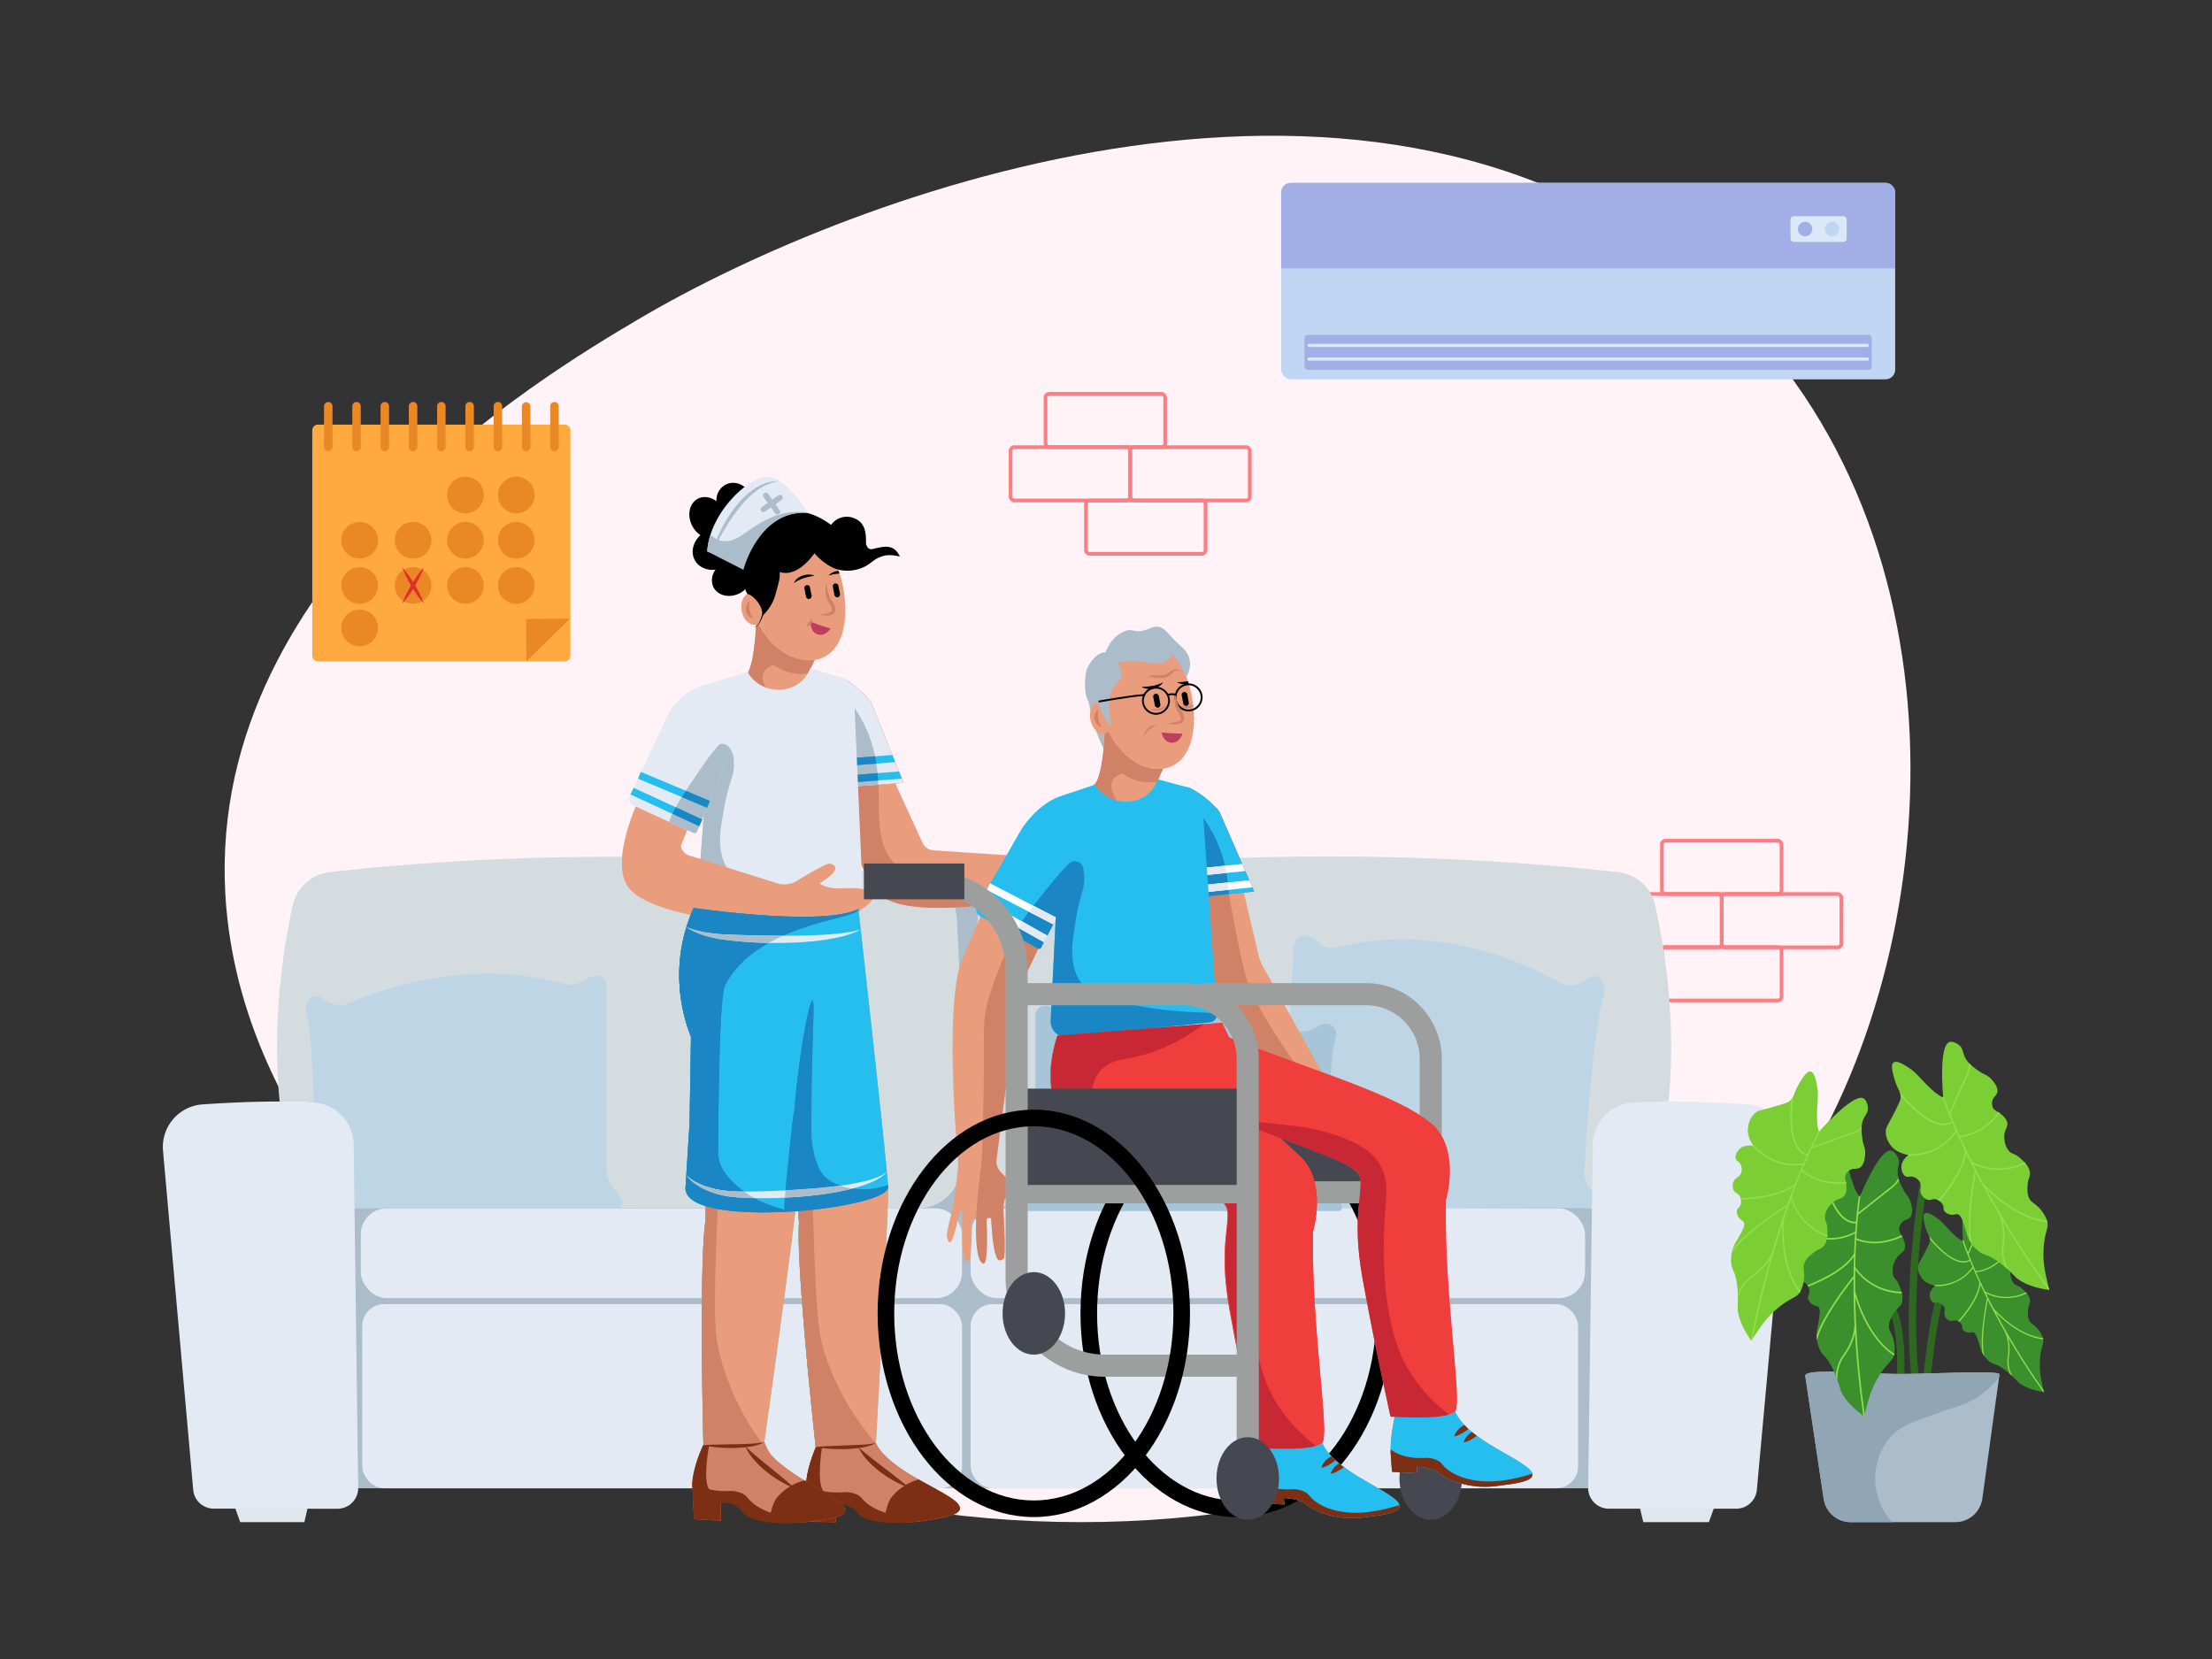 <svg xmlns="http://www.w3.org/2000/svg" viewBox="0 0 1200 900"><rect x="0" y="0" width="1200" height="900" fill="#333333" stroke="none"/><defs><style>.cls-1{fill:#fff3f7;}.cls-15,.cls-16,.cls-2,.cls-25{fill:none;}.cls-2{stroke:#fc7e85;}.cls-16,.cls-2{stroke-linecap:round;stroke-linejoin:round;}.cls-15,.cls-2{stroke-width:2px;}.cls-3{fill:#feaa40;}.cls-4{fill:#ea8826;}.cls-5{fill:#e22d2d;}.cls-6{fill:#dfe7ed;}.cls-7{fill:#abbcca;}.cls-8{fill:#d5dce0;}.cls-9{fill:#bed5e6;}.cls-10{fill:#e3eaf3;}.cls-11{fill:#a7c5d8;}.cls-12{fill:#ea9d7d;}.cls-13{fill:#d18165;}.cls-14{fill:#be3e5f;}.cls-15,.cls-16{stroke:#2f170b;}.cls-15,.cls-25{stroke-miterlimit:10;}.cls-16{stroke-width:6px;}.cls-17{fill:#ef3e3b;}.cls-18{fill:#25beef;}.cls-19{fill:#1a87c4;}.cls-20{fill:#7c2f13;}.cls-21{fill:#37d6ba;}.cls-22{fill:#0aa68b;}.cls-23{fill:#b6b7b7;}.cls-24{fill:#000001;}.cls-25{stroke:#000001;}.cls-26{fill:#fff;}.cls-27{fill:#454851;}.cls-28{fill:#9d9f9f;}.cls-29{fill:#c87e59;}.cls-30{fill:#c82833;}.cls-31{fill:#2e6821;}.cls-32{fill:#91a6b5;}.cls-33{fill:#3c8f2d;}.cls-34{fill:#91dc4f;}.cls-35{fill:#7bce34;}.cls-36{fill:#c0d6f2;}.cls-37{fill:#a2aee6;}.cls-38{fill:#dae8f7;}</style></defs><g id="helping_handicaped" data-name="helping handicaped"><g id="Background"><path class="cls-1" d="M266.25,725.69c-24.45-18.8-132.32-106.36-143.46-233.06C107.16,314.87,294.59,203.85,346,173.39,463.88,103.57,747.23-1.74,926.87,155.57c143.88,126,132.58,357.75,43.62,490.33C823.89,864.37,460.27,874.87,266.25,725.69Z"/></g><g id="Bricks"><rect class="cls-2" x="901.58" y="456.08" width="64.89" height="28.93" rx="2"/><rect class="cls-2" x="901.58" y="513.84" width="64.89" height="28.93" rx="2"/><rect class="cls-2" x="934.03" y="485.01" width="64.89" height="28.93" rx="2"/><rect class="cls-2" x="869.14" y="485.01" width="64.89" height="28.93" rx="2"/><rect class="cls-2" x="189.8" y="599.08" width="64.89" height="28.93" rx="2"/><rect class="cls-2" x="222.25" y="656.83" width="64.89" height="28.93" rx="2"/><rect class="cls-2" x="235.73" y="628.01" width="64.89" height="28.93" rx="2"/><rect class="cls-2" x="170.84" y="628.01" width="64.89" height="28.93" rx="2"/><rect class="cls-2" x="567.2" y="213.64" width="64.89" height="28.93" rx="2"/><rect class="cls-2" x="589.12" y="271.5" width="64.89" height="28.93" rx="2"/><rect class="cls-2" x="613.13" y="242.57" width="64.89" height="28.93" rx="2"/><rect class="cls-2" x="548.24" y="242.57" width="64.89" height="28.93" rx="2"/></g><g id="Calendar"><path class="cls-3" d="M285.46,358.8h-113a3.06,3.06,0,0,1-3.06-3.07V233.44a3.07,3.07,0,0,1,3.06-3.07H306.38a3.07,3.07,0,0,1,3.07,3.07V335.71Z"/><path class="cls-3" d="M306.38,358.8a3.06,3.06,0,0,0,3.07-3.07v-20l-24,23.09Z"/><path class="cls-4" d="M193.42,244.76a2.3,2.3,0,0,1-2.3-2.3V220.37a2.3,2.3,0,0,1,4.6,0v22.09A2.3,2.3,0,0,1,193.42,244.76Z"/><path class="cls-4" d="M178.08,244.76a2.3,2.3,0,0,1-2.3-2.3V220.37a2.3,2.3,0,1,1,4.6,0v22.09A2.3,2.3,0,0,1,178.08,244.76Z"/><path class="cls-4" d="M208.76,244.76a2.3,2.3,0,0,1-2.3-2.3V220.37a2.3,2.3,0,1,1,4.6,0v22.09A2.3,2.3,0,0,1,208.76,244.76Z"/><path class="cls-4" d="M224.1,244.76a2.3,2.3,0,0,1-2.3-2.3V220.37a2.3,2.3,0,0,1,4.6,0v22.09A2.3,2.3,0,0,1,224.1,244.76Z"/><path class="cls-4" d="M239.44,244.76a2.3,2.3,0,0,1-2.3-2.3V220.37a2.3,2.3,0,0,1,4.6,0v22.09A2.3,2.3,0,0,1,239.44,244.76Z"/><path class="cls-4" d="M254.78,244.76a2.3,2.3,0,0,1-2.3-2.3V220.37a2.3,2.3,0,1,1,4.6,0v22.09A2.3,2.3,0,0,1,254.78,244.76Z"/><path class="cls-4" d="M270.12,244.76a2.3,2.3,0,0,1-2.3-2.3V220.37a2.3,2.3,0,0,1,4.6,0v22.09A2.3,2.3,0,0,1,270.12,244.76Z"/><path class="cls-4" d="M285.46,244.76a2.3,2.3,0,0,1-2.31-2.3V220.37a2.31,2.31,0,0,1,4.61,0v22.09A2.3,2.3,0,0,1,285.46,244.76Z"/><path class="cls-4" d="M300.79,244.76a2.3,2.3,0,0,1-2.3-2.3V220.37a2.3,2.3,0,1,1,4.6,0v22.09A2.29,2.29,0,0,1,300.79,244.76Z"/><polygon class="cls-4" points="309.35 335.6 285.35 335.82 285.56 358.91 309.35 335.6"/><circle class="cls-4" cx="252.48" cy="268.54" r="9.94"/><circle class="cls-4" cx="280.06" cy="268.54" r="9.94"/><circle class="cls-4" cx="195.09" cy="293.08" r="9.94"/><circle class="cls-4" cx="224.1" cy="293.08" r="9.94"/><circle class="cls-4" cx="252.48" cy="293.08" r="9.94"/><circle class="cls-4" cx="280.06" cy="293.08" r="9.94"/><circle class="cls-4" cx="195.09" cy="317.62" r="9.94"/><circle class="cls-4" cx="224.1" cy="317.62" r="9.94"/><circle class="cls-4" cx="252.48" cy="317.62" r="9.94"/><circle class="cls-4" cx="280.06" cy="317.62" r="9.94"/><circle class="cls-4" cx="195.09" cy="340.63" r="9.94"/><path class="cls-5" d="M225.25,317.62c.85-1.46,1.66-2.94,2.41-4.46a43,43,0,0,0,2.22-5.26,41.66,41.66,0,0,0-3.56,4.46c-.78,1.1-1.51,2.23-2.22,3.37-.71-1.14-1.45-2.27-2.22-3.37a41.66,41.66,0,0,0-3.56-4.46,43,43,0,0,0,2.22,5.26c.75,1.52,1.56,3,2.41,4.46-.85,1.46-1.66,2.95-2.41,4.46a41.45,41.45,0,0,0-2.22,5.26,39.76,39.76,0,0,0,3.56-4.46c.78-1.1,1.51-2.22,2.22-3.36.71,1.14,1.44,2.26,2.22,3.36a39.76,39.76,0,0,0,3.56,4.46,41.45,41.45,0,0,0-2.22-5.26C226.91,320.57,226.1,319.08,225.25,317.62Z"/></g><g id="Sofa"><path class="cls-6" d="M930.67,815.82h0l-3.63,9.95H891.48l-2.2-9.23h.17A183.9,183.9,0,0,0,930.67,815.82Z"/><polygon class="cls-7" points="889.28 479.45 525.43 481.13 166.61 479.45 168.54 807.38 527.32 807.38 527.32 807.38 887.3 807.38 889.28 479.45"/><path class="cls-8" d="M499.37,476.45c-137.36-20.77-274.53-8.56-320.59-3.33a23.25,23.25,0,0,0-20.07,18.3c-9.25,43-9.65,78.95-7,106.16,15.16,0,29.73.92,39.56,3.52l.74,54.12,306,.31a23.22,23.22,0,0,0,23.21-22.44c1.87-52.89-.55-107.37-2.16-135A23.2,23.2,0,0,0,499.37,476.45Z"/><path class="cls-8" d="M550.09,476.23c140.44-20.85,281.17-8.34,327.86-3.08A23.26,23.26,0,0,1,898,491.36c9.43,43,9.83,79,7.17,106.22-15.44,0-24.78,5.2-34.79,7.79l-6.26,49.85L552,655.53a23.22,23.22,0,0,1-23.2-22.39c-2-52.84.12-107.36,1.55-135.16A23.22,23.22,0,0,1,550.09,476.23Z"/><path class="cls-9" d="M715.15,511.18a14.25,14.25,0,0,0-7.11-3.46c-3.14-.63-6.07,2.52-6.3,6.62l-6.58,117.14a19.31,19.31,0,0,1-4.75,11.82,44.57,44.57,0,0,0-4.61,6.06c-1.6,2.53-.28,6.27,2.23,6.41,28,1.5,153.31-1.41,176.48-.09,2,.11,2.55-2.67,1.73-5.06-.71-2.08-1.54-4.31-3.28-5.77-2.37-2-3.63-5.55-3.43-9.24,1.16-22.26,4.91-76.35,10.49-95.89,1.77-6.18-2.89-12.16-7.63-9.67a18.85,18.85,0,0,0-2.85,1.87,12,12,0,0,1-13.58,1c-18.17-10.27-66.43-32.77-120.52-19A10.85,10.85,0,0,1,715.15,511.18Z"/><path class="cls-6" d="M126.76,815.82h0l3.55,9.95h34.8l2.14-9.23h-.16A175.81,175.81,0,0,1,126.76,815.82Z"/><rect class="cls-10" x="195.73" y="655.55" width="326.18" height="48.69" rx="14.07"/><rect class="cls-10" x="196.52" y="707.48" width="325.4" height="99.9" rx="11.86"/><path class="cls-10" d="M969.85,624.47a23.18,23.18,0,0,0-21.49-25.32c-17.88-1.2-42.67-2.29-62.68-1A23.15,23.15,0,0,0,864.09,621l-2.52,186.08a11.23,11.23,0,0,0,11.23,11.38h69.09a11.23,11.23,0,0,0,11.19-10.21Z"/><rect class="cls-10" x="526.55" y="655.55" width="333.35" height="48.69" rx="14.23" transform="translate(1386.45 1359.79) rotate(-180)"/><rect class="cls-10" x="526.55" y="707.48" width="329.57" height="99.9" rx="11.93" transform="translate(1382.67 1514.86) rotate(-180)"/><path class="cls-9" d="M316.33,532a14.62,14.62,0,0,1,7-2.59c3.05-.38,5.69,2.43,5.69,5.9v99.38A15.15,15.15,0,0,0,333,644.89a38,38,0,0,1,4.1,5.34c1.4,2.22-.07,5.32-2.48,5.31-27,0-147.72,0-170,0-2,0-2.31-2.37-1.4-4.35a10.55,10.55,0,0,1,3.47-4.73,9.18,9.18,0,0,0,3.8-7.65c.08-18.88-.07-73.28-4.37-90.07-1.36-5.3,3.43-10.14,7.86-7.81a18.82,18.82,0,0,1,2.63,1.72,12.74,12.74,0,0,0,13,1.47c18-7.81,65.58-24.56,116.79-10.34A11.51,11.51,0,0,0,316.33,532Z"/><path class="cls-10" d="M116,818.44a11.23,11.23,0,0,1-11.19-10.23L88.44,624.39a23.17,23.17,0,0,1,21.46-25.27c17.32-1.18,41.08-2.23,60.4-1A23.15,23.15,0,0,1,191.86,621l2.46,186.12a11.23,11.23,0,0,1-11.23,11.37Z"/><path class="cls-11" d="M574.39,547.91a16,16,0,0,0-7-2.28,5.19,5.19,0,0,0-5.69,5.21v87.74a12.55,12.55,0,0,1-3.93,9,34.32,34.32,0,0,0-4.1,4.71,3,3,0,0,0,2.48,4.69c27,0,147.72,0,170,0,2,0,2.31-2.09,1.4-3.84a9.5,9.5,0,0,0-3.47-4.18,7.83,7.83,0,0,1-3.8-6.75c-.08-16.67.07-64.7,4.37-79.52a5.77,5.77,0,0,0-7.86-6.9,19.63,19.63,0,0,0-2.63,1.51,14.19,14.19,0,0,1-13,1.31c-18-6.91-65.58-21.69-116.79-9.13A12.77,12.77,0,0,1,574.39,547.91Z"/></g><g id="Doctor_Head_Female" data-name="Doctor/Head/Female"><path class="cls-12" d="M425.19,285.22c-12.4,2.42-20,18.21-18.25,36.54h-.1c-3.39.66-5.38,5-4.46,9.77s4.42,8,7.81,7.38a4.86,4.86,0,0,0,1.29-.47c6.88,13.87,20.25,21.6,31.26,19.45,13.65-2.66,18.48-19.51,14.46-40.14S438.85,282.56,425.19,285.22Z"/><path class="cls-12" d="M438.38,368.73c-.62-2.22,2-7.61,3.61-10.72-10.86,1.66-23.78-6-30.51-19.56a4.74,4.74,0,0,1-1.29.47s-1.06,28.21-7.17,28.55c-7.15,6.14-30.51,26.9-25.75,36.53,4,8.08,25.56,3.92,57.71-2.3a16.14,16.14,0,0,0,8.39-4c6.75-6.44,4.9-18,3.95-20.61C446.1,373.69,439.29,371.92,438.38,368.73Z"/><path class="cls-13" d="M409.28,350.15c.71-6,.91-11.23.91-11.23a4.86,4.86,0,0,0,1.29-.47C418.21,352,431.13,359.67,442,358a46.92,46.92,0,0,0-3.14,7.06l-.82.19C428.24,367.17,416.58,361.25,409.28,350.15Z"/><path class="cls-13" d="M406.73,326a13.76,13.76,0,0,0-.08,5,10,10,0,0,0,.76,2.24c.14.39.38.75.56,1.17s.45.78.65,1.26a5.31,5.31,0,0,1-2.51-1.54,5.62,5.62,0,0,1-1.19-5.8A4.81,4.81,0,0,1,406.73,326Z"/><path class="cls-13" d="M403,367.47c3.73-.21,5.57-10.77,6.44-19l5.48,2.46,4.68,9.8s-8.95,2-4.68,11.2c3.82,8.29,14,27.11,28.69,25.5-2.13,1.18-5.06,2.7-8.65,4.26-23.55,10.24-55.67,13.48-60.35,4.22S393.33,375.7,403,367.47Z"/><path d="M407.91,269.79l-.17.1a11.71,11.71,0,0,0-.79-2c-2.61-5.15-8.55-7.38-13.26-5a9.52,9.52,0,0,0-5,9.06c-3-2.35-6.83-3-10-1.46-4.69,2.37-6.13,8.95-3.22,14.68a13.45,13.45,0,0,0,4.51,5.14c-3.92,3.66-5.38,9-3.19,13.31,2,4,6.57,6,11.39,5.46a9.15,9.15,0,0,0-1.12,9.49c2.34,4.61,8.67,6.09,14.15,3.31s8-8.77,5.69-13.38c-1.59-3.11,4.35-20.39,9.06-22.78s6.72-7.9,4.48-12.3S412.62,267.4,407.91,269.79Z"/><path d="M404,310.52a20.28,20.28,0,0,0-.16,5.76c.45,3.92.65,4.32,1.67,6,2.05-.09,8.73,5.9,8,11.86a24.35,24.35,0,0,0,7.23-11.82c1.68-6.45,2.42-8,2.28-12.07,0,0,8.33,4.25,18.87-10.14,1.23,1.67,6.43,6.93,12.08,8.68a20.8,20.8,0,0,0,13.15-.54c5.46-2,6.12-4.76,11.52-6.48,3.84-1.23,7.33-.22,9.54.09-3.1-6.2-7.17-5.92-14.16-4.14-3.06.78-3.46-1-4-2-.79-1.54,1.42-10.74-5.73-14.15a10.4,10.4,0,0,0-13.44,3.21s-14.13-11.24-24.11-5.53C426.76,279.18,387.5,279.66,404,310.52Z"/><path d="M415,328a3,3,0,0,1,.09,1.08,9.48,9.48,0,0,1-.12.95,17.62,17.62,0,0,1-.4,1.81,28,28,0,0,1-1.2,3.48,17.26,17.26,0,0,1-1.74,3.22,5.73,5.73,0,0,1-1.27,1.33,1.74,1.74,0,0,1-1.73.3,1.68,1.68,0,0,0,1.65-.4,5.59,5.59,0,0,0,1.14-1.37,16.23,16.23,0,0,0,1.48-3.26,26.58,26.58,0,0,0,.94-3.47c.11-.58.21-1.17.27-1.75a8.51,8.51,0,0,0,0-.86,2.19,2.19,0,0,0-.09-.71Z"/><path class="cls-14" d="M450.62,340.92a84.08,84.08,0,0,1-10.79-3.68s-.66,5.33,3.6,6.84S450.62,340.92,450.62,340.92Z"/><path class="cls-13" d="M448.16,316.4c.45,2,.85,4,1.4,5.93a11.77,11.77,0,0,0,1.05,2.6c.2.34.54.81.82,1.23s.57.89.83,1.37a6.42,6.42,0,0,1,.93,3.45,3,3,0,0,1-.94,1.92,3.88,3.88,0,0,1-1.68.87,12.37,12.37,0,0,1-6.34-.44,24.59,24.59,0,0,0,5.84-1,3.08,3.08,0,0,0,.94-.64,1.11,1.11,0,0,0,.29-.82,5.42,5.42,0,0,0-.8-2.36c-.22-.42-.47-.84-.73-1.26s-.53-.8-.81-1.38a10.34,10.34,0,0,1-.92-3.18A19.6,19.6,0,0,1,448.16,316.4Z"/><path d="M441.91,312.3a43.82,43.82,0,0,0-5.89,1.37,18,18,0,0,0-2.7,1.1c-.91.41-1.72,1-2.67,1.51a7,7,0,0,1,2-2.52,9,9,0,0,1,2.88-1.55,10.6,10.6,0,0,1,3.21-.5A8.09,8.09,0,0,1,441.91,312.3Z"/><path d="M452.14,310.36a8.82,8.82,0,0,1,2.76-.65q.27.74.51,1.5h0a17.81,17.81,0,0,0-2.9.29c-1,.15-1.93.46-3,.72A6.83,6.83,0,0,1,452.14,310.36Z"/><path d="M454.49,324a1.54,1.54,0,0,1-1.8-1.21l-.86-4.4a1.53,1.53,0,1,1,3-.59l.86,4.4A1.54,1.54,0,0,1,454.49,324Z"/><path d="M439.07,324.91a1.54,1.54,0,0,1-1.8-1.21l-.85-4.4a1.53,1.53,0,1,1,3-.59l.86,4.4A1.54,1.54,0,0,1,439.07,324.91Z"/><path class="cls-13" d="M440.31,335.63a2.49,2.49,0,0,1,.22,1.48,3.2,3.2,0,0,1-.53,1.38,2.79,2.79,0,0,1-1.16,1,2.08,2.08,0,0,1-1.51.15c.31-.45.58-.75.8-1.07l.63-.92A17.21,17.21,0,0,1,440.31,335.63Z"/><path class="cls-10" d="M383.66,299.11l17.1,6.63s10.74-29.12,37.79-27.55c0,0-12.78-20.88-23.56-19.43S385,279,383.66,299.11Z"/><path class="cls-7" d="M421.73,279.09a1.52,1.52,0,0,1-1.23-.63l-6.28-8.86a1.5,1.5,0,0,1,2.45-1.74l6.28,8.86a1.5,1.5,0,0,1-1.22,2.37Z"/><path class="cls-7" d="M414.16,277.8a1.5,1.5,0,0,1-.87-2.72l8.86-6.28a1.5,1.5,0,1,1,1.73,2.44L415,277.53A1.56,1.56,0,0,1,414.16,277.8Z"/><path class="cls-7" d="M397.66,292.88c-7.91,2.64-12.18-2.92-12.19-2.94a38.51,38.51,0,0,0-1.81,9.17l19.65,10s8.19-32.52,35.24-30.95C417.63,274.9,405.58,290.24,397.66,292.88Z"/><path class="cls-7" d="M386.13,300.07a75.18,75.18,0,0,1,5.3-13.15,73.13,73.13,0,0,1,7.6-12.05,59.07,59.07,0,0,1,4.79-5.34,38.65,38.65,0,0,1,5.63-4.49,22.48,22.48,0,0,1,13.57-4,26.3,26.3,0,0,0-12.68,5.26,52.45,52.45,0,0,0-9.74,9.78,105.09,105.09,0,0,0-7.81,11.57Q389.24,293.71,386.13,300.07Z"/></g><g id="Doctor_Torso" data-name="Doctor/Torso"><path class="cls-12" d="M484.69,422.83l15.8,34.44a6.92,6.92,0,0,0,5.81,4L556,464.62a13,13,0,0,0,10.15-3.83c5.09-5.14,13.27-13.13,15.1-13.27,2.71-.2,7.65,1.11-2.74,11.65,0,0,1.78,1.28,7.11.88s25.74-2.57,26.32-.95,6,4.69-21.82,7.41c0,0-1,2.65,1.4,2.47s25.25-2.08,23.22,1.1-5.38,2.83-23.55,4.52c0,0-1.21,2.06-.28,2.29s22.63-.82,22.77,1,4.22,3.77-26.88,4.63c0,0-.37,1.09,2.86,1.75s17.32,3.06,13.84,5-4,1.21-20.42-1.92l-14.2-1.19a24.47,24.47,0,0,0-7.24.47c-14.52,3.19-69.12,12.08-83.86-1.06-13.8-12.3-24.31-59.27-24.31-59.27Z"/><path class="cls-13" d="M613.7,477.87c-.14-1.8-21.85-.75-22.77-1s.28-2.29.28-2.29c13.87-1.29,19.1-1.4,21.71-2.78-6.77-1.55-19,1.82-40.35,5.72-38.79,7.09-50.42,5.47-55,4.68-12.63-2.17-24.71-4.61-32.87-14.33-9.93-11.84-7.28-26.73-8.28-44.15l-22.92,2.53s10.51,47,24.31,59.27c14.72,13.13,69.23,4.27,83.82,1.07a24.72,24.72,0,0,1,7.28-.48l14.2,1.19c16.43,3.13,16.94,3.85,20.42,1.92s-10.62-4.33-13.84-5-2.86-1.75-2.86-1.75C617.92,481.64,613.83,479.68,613.7,477.87Z"/><path class="cls-15" d="M578.53,459.17s.6,16.73-14.83,16.77"/><line class="cls-16" x1="554.64" y1="464.53" x2="556.33" y2="486.65"/><path class="cls-17" d="M490.22,424.69l-17.74-43.82a1.1,1.1,0,0,0-.15-.26c-.91-1.12-8.29-10-16.56-13.2a1,1,0,0,0-1.36,1l6.38,58.49Z"/><path class="cls-10" d="M490.22,424.69l-17.74-43.82a1.1,1.1,0,0,0-.15-.26c-.91-1.12-8.29-10-16.56-13.2a1,1,0,0,0-1.36,1l6.38,58.49Z"/><path class="cls-7" d="M455.76,380.85l5,46.09,15.72-1.2c-.49-11.25-2.27-23.58-9.88-36.87-5.19-9.05-7.81-9.32-8.89-9.19A3.29,3.29,0,0,0,455.76,380.85Z"/><polygon class="cls-18" points="487.72 418.52 461.28 420.54 461.59 424.53 489.3 422.41 487.72 418.52"/><path class="cls-19" d="M476.08,419.41l-14.8,1.13.31,4,14.8-1.13C476.31,422.08,476.21,420.75,476.08,419.41Z"/><polygon class="cls-18" points="484.1 409.57 461.06 411.33 461.37 415.32 485.67 413.46 484.1 409.57"/><path class="cls-19" d="M474.73,410.28l-13.67,1.05.31,4,14.06-1.08C475.23,412.93,475,411.62,474.73,410.28Z"/><path class="cls-10" d="M464.35,495l-88.5,3.77c-5.14.39,3.78-28.61,4.16-33.75l7.06-94.9,18.47-5.6c7.8,13.72,28.51,12.79,34-2l14.68,4.34a10.88,10.88,0,0,1,9.12,10.49l.2,4.5q2.35,54.36,4.73,108.71C468.3,490.88,468.33,492.34,464.35,495Z"/><path class="cls-7" d="M468.29,490.58c-6-1.62-21.26-.53-44.9-6-22.19-5.17-27-10.37-29.25-14.19-5.35-9-3.22-21-2.35-26,1.57-8.91,1.95-12.29,5.59-23.71,1.22-3.84,1-12.88-1-13.46-2.38-.68-8.19,9.85-13.84,24.29l-2.68,36.07c-.39,5.14-9.12,31.64-4,31.25l88.5-3.77a4.27,4.27,0,0,0,3.94-4.44Z"/><path class="cls-12" d="M379.51,433.77,369.34,458.9a6.88,6.88,0,0,0,4.7,5.26l47.51,15a13,13,0,0,0,10.76-1.31c6.16-3.79,16-9.61,17.82-9.31,2.68.44,7.17,2.89-5.42,10.66,0,0,1.42,1.67,6.7,2.54s17.74-1.7,22.23,3.13c1.17,1.26.14,8.36-22.06,14.49,0,0-27.34,2.55-29.77,2.5-14.86-.35-70-4.66-81.22-20.92-10.49-15.23,7.79-51.26,7.79-51.26Z"/><path class="cls-10" d="M343.68,437a4,4,0,0,1-2-5.41l20.65-43.61s5.33-13.63,24.7-17.8l10.12,35.92-19.1,45.15a1.36,1.36,0,0,1-1.81.71Z"/><path class="cls-7" d="M378.09,451.21l18.56-43.88c-1.08-3.1-4.8-5.27-7-2.84-4.32,4.74-9.53,12.5-14.31,19.62-5,7.42-10.32,15.39-12.32,21.71l13.27,6.1A1.36,1.36,0,0,0,378.09,451.21Z"/><rect class="cls-18" x="359.49" y="417.24" width="4" height="41.07" transform="translate(-187.54 582.32) rotate(-65.2)"/><path class="cls-19" d="M366.59,437.93c-.68,1.21-1.29,2.4-1.84,3.56l14.54,6.71.84-1.81.78-1.84Z"/><rect class="cls-18" x="363.63" y="408.17" width="4" height="40.65" transform="translate(-171.05 599.56) rotate(-67.21)"/><path class="cls-19" d="M369.86,432.44l13.73,5.77.75-1.77.8-1.92L372.06,429C371.31,430.16,370.57,431.3,369.86,432.44Z"/></g><g id="Doctor_Bottom" data-name="Doctor/Bottom"><path class="cls-20" d="M517,813.67c-10.81-7.91-35.5-16.73-42.39-31.5-3.72,4.53-24.08,3.33-32,3.07h0s-5.88,13.22-5.22,21.93,1.38,18.38,1.38,18.38l14.66.42-.24-9.75s8.12-1.61,13.12,2.49,18.63,8.8,32.63,6.78S527.85,821.57,517,813.67Z"/><path class="cls-20" d="M437.4,805c0-.64.07-1.3.14-2,0,0,0-.08,0-.12.07-.69.17-1.4.29-2.11a.5.5,0,0,0,0-.12c.12-.69.26-1.38.4-2.06l0-.16c.31-1.43.69-2.85,1.09-4.19l0-.1c.4-1.36.82-2.64,1.22-3.79h0c1.09-3.08,2-5.18,2-5.18h0c1.91.06,4.54.18,7.48.26a13.22,13.22,0,0,1,1.46,1.78c5.15,8.63,13.25,19,25.93,26.06,13.79,7.66,28.67,9,35.68,9.73-4,1-9.17,1.69-14.22,2.42q-1.33.19-2.67.3h-.21c-.75.07-1.5.11-2.25.14h-1.2c-.43,0-.86,0-1.28,0s-.82,0-1.23,0l-1.22,0-1.21-.1-1.18-.11-1.18-.14-1.15-.16-1.14-.19L482,825l-1.08-.23-1.09-.24-1-.26L477.7,824l-1-.29-1-.32-.89-.3c-.33-.11-.65-.23-1-.35l-.82-.32-.91-.38-.74-.32c-.3-.13-.58-.27-.86-.41l-.64-.32c-.29-.14-.55-.3-.82-.45l-.53-.29-.8-.51-.38-.24c-.37-.25-.7-.51-1-.75-2.81-2.31-6.61-2.81-9.4-2.8h0a21.61,21.61,0,0,0-3.67.31h0l.24,9.75-3.81-.11-10.85-.31s1.38-3.6-.3-4c0-.56-.09-1.17-.14-1.81-.2-2.75-.46-6.18-.72-9.65-.08-1-.15-2-.22-2.91a18.1,18.1,0,0,1,0-2Z"/><path class="cls-21" d="M374.84,562.38a90.78,90.78,0,0,1-5.86-43,89.19,89.19,0,0,1,7.32-26.85s69.82,10.36,89.34.6c0,0,15.62,138.53,16.1,150.73S475.15,783,475.15,783s-18.95,7.64-32.62,2.44c0,0-10.74-97.31-9.11-122l-.9-16.82c-.53,12.2-18.23,138.08-18.23,138.08s-19.53,6-32.72-.3c0,0-2.54-97.87,1.16-122.38l.36-47Z"/><path class="cls-22" d="M431,601.43c2.6-30,8-58.76,9.76-58.58,1.35.14-.05,15.07-.49,49.31-.36,27.93.19,46.68,1,73.22,1.53,51.81,3.6,60.69,5.82,67.85a139.32,139.32,0,0,0,28.1,49.8c-6.4,2.88-16.77,6.19-28.36,3.64a38.76,38.76,0,0,1-4.26-1.2s-10.74-97.31-9.11-122L430,618.07C430.09,613.51,430.36,608.51,431,601.43Z"/><path class="cls-22" d="M369,519.42a89.19,89.19,0,0,1,7.32-26.85s69.81,10.36,89.34.6h0c.75,5.69-53.65,6.82-72.12,40.9-4.59,8.46-3.48,104-4.59,130.5-2.16,51.79-.72,60.79,1,68.1a139.25,139.25,0,0,0,24.44,51.6l0,.09c-1.34.49-2.85,1-4.5,1.44-5.25,1.1-14.29,2.39-22.46.55-.51-.12-1-.25-1.53-.4a40.28,40.28,0,0,1-3.89-1.39l-.27-.13c0-.1-.12-3.17-.3-8.28-.51-24.09-1.69-94,1.35-114.14l.36-47-1-6.7v0l0-.08-7.18-45.8h0A90.78,90.78,0,0,1,369,519.42Z"/><path class="cls-12" d="M374.84,562.38a90.93,90.93,0,0,1-5.85-43,89.19,89.19,0,0,1,7.32-26.85s69.81,10.36,89.34.6c0,0,15.61,138.53,16.1,150.73S475.16,783,475.16,783s-19,7.64-32.62,2.44c0,0-10.74-97.31-9.12-122l-.89-16.82c-.54,12.2-18.24,138.08-18.24,138.08s-19.53,6-32.71-.3c0,0-2.54-97.87,1.16-122.38l.36-47Z"/><path class="cls-13" d="M431,601.43c2.61-30,8-58.76,9.77-58.58,1.34.14-.05,15.07-.49,49.31-.36,27.93.19,46.68,1,73.22,1.53,51.81,3.61,60.69,5.83,67.85a139.32,139.32,0,0,0,28.1,49.8c-6.4,2.88-16.77,6.19-28.37,3.64a39.21,39.21,0,0,1-4.25-1.2s-10.74-97.31-9.12-122L430,618.07C430.09,613.51,430.37,608.51,431,601.43Z"/><path class="cls-13" d="M369,519.42a89.19,89.19,0,0,1,7.32-26.85s69.81,10.36,89.34.6h0c.75,5.69-53.66,6.82-72.12,40.9-4.59,8.46-3.48,104-4.59,130.5-2.16,51.79-.72,60.79,1,68.1a139.26,139.26,0,0,0,24.43,51.6v.09c-1.34.49-2.86,1-4.5,1.44-5.25,1.1-14.29,2.39-22.46.55-.51-.12-1-.25-1.53-.4a37.77,37.77,0,0,1-3.89-1.4c-.09,0-.18-.07-.27-.12s-.13-3.17-.3-8.28c-.51-24.09-1.7-94,1.35-114.14l.36-47-1.05-6.7v0l0-.08-7.19-45.8h0A90.93,90.93,0,0,1,369,519.42Z"/><path class="cls-18" d="M374.84,562.38a90.93,90.93,0,0,1-5.85-43,89.19,89.19,0,0,1,7.32-26.85s69.81,10.36,89.34.6c0,0,15.61,138.53,16.1,150.73s-113.51,24-109.81-.55l2.15-34.18Z"/><path class="cls-19" d="M481.69,642.87a38.46,38.46,0,0,1-6.8,1.82c-7.93,1.31-20.62.45-27.84-6.72a17.26,17.26,0,0,1-3.28-5.44,45.71,45.71,0,0,1-3.61-17.8c0-7,0-14.4.1-22.57.44-34.24,1.83-49.17.49-49.31-1.8-.18-7.16,28.54-9.77,58.58,0,.21,0,.4-.05.61-.89,4.46-1.85,14.3-3.8,33.77-1.17,11.64-1.75,17.26-1.55,20.56-1.54-.67-3.57-1.15-5.77-1.84a56.8,56.8,0,0,1-22.32-13.32c-7.82-8-8.28-12.12-7.86-22.79.34-36.28.91-78.83,3.9-84.35C412,500,466.4,498.86,465.65,493.17h0c-19.53,9.76-89.34-.6-89.34-.6A89.19,89.19,0,0,0,369,519.42a90.93,90.93,0,0,0,5.85,43h0l-.75,46.79-2.15,34.18a7.75,7.75,0,0,0-.09,1.16c0,.12,0,.24,0,.35a6.32,6.32,0,0,0,.06.76c0,.13.07.26.1.39s.1.44.17.66.11.25.16.38.17.42.27.62.15.24.23.36.23.39.37.58.19.23.28.34a6.19,6.19,0,0,0,.47.55l.34.32c.18.18.37.36.57.53l.38.29c.21.17.43.34.67.5l.41.26c.26.16.51.33.79.48l.44.24c.29.15.58.31.88.45l.47.22,1,.43.49.19c.35.14.71.27,1.08.4l.52.18,1.17.37.55.16,1.25.35.57.14,1.33.32.6.13,1.39.28.31.06h0c10,1.88,23.2,2.25,36.48,1.58h0l.47,0,1.08-.05,0,0c1.92-.11,3.83-.22,5.73-.37h0c1.3-.1,2.6-.21,3.89-.33l.34,0c1.25-.12,2.49-.24,3.73-.38h0c22.14-2.4,41-7.3,40.79-12.28C481.74,643.63,481.72,643.27,481.69,642.87Z"/><path class="cls-19" d="M481.69,642.87a38.46,38.46,0,0,1-6.8,1.82c-7.93,1.31-20.62.45-27.84-6.72a17.26,17.26,0,0,1-3.28-5.44,45.71,45.71,0,0,1-3.61-17.8c0-7,0-14.4.1-22.57.44-34.24,1.83-49.17.49-49.31-1.8-.18-7.16,28.54-9.77,58.58,0,.21,0,.4-.05.61-.89,4.46-1.85,14.3-3.8,33.77-1.17,11.64-1.75,17.26-1.55,20.56-1.54-.67-3.57-1.15-5.77-1.84a56.8,56.8,0,0,1-22.32-13.32c-7.82-8-8.28-12.12-7.86-22.79.34-36.28.91-78.83,3.9-84.35C412,500,466.4,498.86,465.65,493.17h0c-19.53,9.76-89.34-.6-89.34-.6A89.19,89.19,0,0,0,369,519.42a90.93,90.93,0,0,0,5.85,43h0l-.75,46.79-2.15,34.18a7.75,7.75,0,0,0-.09,1.16c0,.12,0,.24,0,.35a6.32,6.32,0,0,0,.06.76c0,.13.07.26.1.39s.1.44.17.66.11.25.16.38.17.42.27.62.15.24.23.36.23.39.37.58.19.23.28.34a6.19,6.19,0,0,0,.47.55l.34.32c.18.18.37.36.57.53l.38.29c.21.17.43.34.67.5l.41.26c.26.16.51.33.79.48l.44.24c.29.15.58.31.88.45l.47.22,1,.43.49.19c.35.14.71.27,1.08.4l.52.18,1.17.37.55.16,1.25.35.57.14,1.33.32.6.13,1.39.28.31.06h0c10,1.88,23.2,2.25,36.48,1.58h0l.47,0,1.08-.05,0,0c1.92-.11,3.83-.22,5.73-.37h0c1.3-.1,2.6-.21,3.89-.33l.34,0c1.25-.12,2.49-.24,3.73-.38h0c22.14-2.4,41-7.3,40.79-12.28C481.74,643.63,481.72,643.27,481.69,642.87Z"/><path class="cls-10" d="M372.3,637.59a24.59,24.59,0,0,0,5.79,3.94,36.49,36.49,0,0,0,6.46,2.56c1.09.38,2.24.6,3.34.91s2.27.47,3.41.63a66.13,66.13,0,0,0,6.89.68c4.59.17,9.35.09,14,0s9.4-.28,14.09-.55,9.39-.53,14.07-.92,9.35-.84,14-1.41A139.84,139.84,0,0,0,468.22,641a54.27,54.27,0,0,0,6.72-1.94,21.3,21.3,0,0,0,6.15-3.31,18.82,18.82,0,0,1-5.7,4.32,47.08,47.08,0,0,1-6.63,2.81,101.74,101.74,0,0,1-13.88,3.58c-4.68.94-9.41,1.53-14.14,2.1s-9.48.86-14.22,1.13a211.49,211.49,0,0,1-28.58-.3,49.89,49.89,0,0,1-14.06-3.48,35.11,35.11,0,0,1-6.35-3.45A21.57,21.57,0,0,1,372.3,637.59Z"/><path class="cls-7" d="M454.88,646.48q3.8-.74,7.55-1.69a35.47,35.47,0,0,1-6.64-1.59l-1.41.19c-4.65.57-9.32,1.07-14,1.41s-9.37.72-14.07.92h-.16c-.14,1.49-.26,2.82-.35,4l.72,0c4.74-.27,9.49-.63,14.22-1.13S450.2,647.42,454.88,646.48Z"/><path class="cls-7" d="M377.53,642.48a35.11,35.11,0,0,0,6.35,3.45,49.89,49.89,0,0,0,14.06,3.48c3.83.36,7.64.54,11.44.6a60,60,0,0,1-5.71-3.61c-1.84,0-3.68,0-5.48-.09a66.13,66.13,0,0,1-6.89-.68c-1.14-.16-2.27-.42-3.41-.63s-2.25-.53-3.34-.91a36.49,36.49,0,0,1-6.46-2.56,24.59,24.59,0,0,1-5.79-3.94h0A21.57,21.57,0,0,0,377.53,642.48Z"/><path class="cls-10" d="M372.4,503a56.11,56.11,0,0,0,11.49,3,97.81,97.81,0,0,0,11.78,1c4,.14,7.94.33,11.92.39l6,.15,6,.05q6,.09,11.91,0c4,0,7.93-.16,11.89-.32,7.92-.41,15.83-.89,23.58-3a50.84,50.84,0,0,1-11.39,4.07,114.73,114.73,0,0,1-11.93,2l-3,.35-3,.25c-2,.18-4,.27-6,.39-4,.19-8,.22-12.06.23s-8-.18-12-.42-8-.56-12-1.07c-1-.11-2-.26-3-.39s-2-.26-3-.44a61,61,0,0,1-6-1.37A41,41,0,0,1,372.4,503Z"/><path class="cls-7" d="M372.4,503a41,41,0,0,0,11.06,4.92,61,61,0,0,0,6,1.37c1,.18,2,.32,3,.44s2,.28,3,.39c4,.51,8,.78,12,1.07,3.18.19,6.37.28,9.56.36,2.55-1.44,5.15-2.73,7.77-3.9-1.75,0-3.5,0-5.25,0l-6-.05-6-.15c-4-.06-7.95-.25-11.92-.39a97.81,97.81,0,0,1-11.78-1,56.11,56.11,0,0,1-11.49-3Z"/><path class="cls-13" d="M499,825.27c-14,2-27.63-2.68-32.63-6.78S453.25,816,453.25,816l.25,9.74-14.67-.42s-.72-9.67-1.38-18.37c-.32-4.36,1.1-6.79,1.65-11s3.59-11,3.59-11c7.89.26,26.31.56,32.47-2.14a22.71,22.71,0,0,0,5.18,6.9c.76.78,1.56,1.54,2.38,2.27s1.41,1.17,2.13,1.74c.92.73,1.86,1.45,2.86,2.15,10,7.07,22.45,12.48,29.34,17.5C527.86,821.36,513,823.25,499,825.27Z"/><path class="cls-20" d="M442.68,785h0s-5.88,13.23-5.22,21.93c.16,2,.3,3.73.43,5.13,5.16.09,11.2-.35,8.82-3.15-3.94-4.66-.76-23.82-.76-23.82Z"/><path class="cls-20" d="M519.27,815.35a16.92,16.92,0,0,0-2.21-1.9c-4.55-3.33-11.56-6.82-18.67-10.85A29.36,29.36,0,0,0,484,811.81c-3.26,4-3.53,10.46-4.41,11.56,3.62,3.64,40.44-1,41.14-4.64,0,0,0-.08,0-.13A5,5,0,0,0,519.27,815.35Z"/><path class="cls-20" d="M499,825.27c11.24-1.62,23-3.16,21.63-7.8-34.46,12-49.82-.47-52.8-4.35s-9.25-3.67-9.25-3.67c-11.45,1-17.93-2-21.23-4.51,0,.69,0,1.36.09,2,.66,8.71,1.38,18.38,1.38,18.38l14.66.42-.24-9.74s7.67-1.23,12.38,5.2C469.14,826,485,827.29,499,825.27Z"/><path class="cls-20" d="M465.64,785a26.81,26.81,0,0,0,5.09,7.37,49.4,49.4,0,0,0,6.61,6,59.84,59.84,0,0,0,7.42,4.9c1.3.72,2.63,1.38,4,2s2.73,1.18,4.15,1.65c-1.08-1.05-2.23-2-3.37-2.9s-2.28-1.85-3.44-2.73c-2.28-1.83-4.62-3.55-6.9-5.32s-4.57-3.53-6.84-5.33S467.82,787.05,465.64,785Z"/><path class="cls-20" d="M442.68,785c2.74-.29,5.47-.44,8.18-.56l8.13-.32c2.71-.07,5.41-.21,8.1-.34a55.23,55.23,0,0,0,8.07-.91,24.33,24.33,0,0,1-7.89,2.46,66.69,66.69,0,0,1-8.21.79c-2.74.07-5.48.06-8.21-.12A62.84,62.84,0,0,1,442.68,785Z"/><path class="cls-13" d="M436.6,825.77c-14.05,1.62-27.54-3.46-32.43-7.7s-13.05-2.85-13.05-2.85l0,9.76-14.64-.84s-.45-9.68-.87-18.41c-.2-4.36,1.28-6.74,2-10.91S381.43,784,381.43,784c7.88.48,27.86,1.28,33.22-1.79,1.24,2.86,2,5.12,4.28,7.61.74.8,1.52,1.58,2.32,2.33s1.37,1.21,2.07,1.8c.91.75,1.83,1.5,2.8,2.23,9.76,7.35,22.1,13.1,28.85,18.32C465.55,822.66,450.66,824.14,436.6,825.77Z"/><path class="cls-20" d="M381.43,784h0s-6.24,13.06-5.83,21.78c.1,2,.19,3.73.28,5.14,5.16.24,11.21,0,8.91-2.91-3.8-4.76-.1-23.83-.1-23.83C383.43,784.07,382.32,784,381.43,784Z"/><path class="cls-20" d="M457.13,816.41a16.81,16.81,0,0,0-2.16-1.95c-4.45-3.46-11.36-7.14-18.35-11.37a29.32,29.32,0,0,0-14.67,8.8c-3.38,3.89-3.82,10.36-4.74,11.43,3.52,3.74,40.45.15,41.26-3.49,0,0,0-.08,0-.12A5,5,0,0,0,457.13,816.41Z"/><path class="cls-20" d="M436.61,825.77c11.28-1.31,23.1-2.52,21.84-7.2-34.78,11-49.78-1.86-52.65-5.82s-9.15-3.93-9.15-3.93c-11.47.69-17.86-2.52-21.09-5.1q0,1,0,2c.41,8.73.87,18.41.87,18.41l14.64.83,0-9.75s7.7-1,12.23,5.55C406.73,825.64,422.56,827.39,436.61,825.77Z"/><path class="cls-20" d="M404.38,784.6a26.79,26.79,0,0,0,4.87,7.51,49.47,49.47,0,0,0,6.44,6.18,60.28,60.28,0,0,0,7.29,5.1c1.27.76,2.58,1.46,3.89,2.14s2.7,1.26,4.11,1.77c-1.06-1.08-2.18-2-3.29-3s-2.23-1.91-3.37-2.82c-2.22-1.89-4.51-3.67-6.74-5.51s-4.47-3.65-6.69-5.52S406.5,786.69,404.38,784.6Z"/><path class="cls-20" d="M381.42,784c2.82-.2,5.6-.29,8.39-.34l8.33-.16c2.77,0,5.53-.13,8.28-.25a42.6,42.6,0,0,0,8.23-1,22,22,0,0,1-8.06,2.58,61,61,0,0,1-8.42.7c-2.81,0-5.62,0-8.41-.29A62.31,62.31,0,0,1,381.42,784Z"/></g><g id="Patient_Head_Male" data-name="Patient/Head/Male"><path class="cls-23" d="M589,369.49s2.5,30.29,14.48,43.43.22-44.44.22-44.44Z"/><path class="cls-12" d="M627.51,427.64c-.63-2.22,2-7.61,3.6-10.72-10.86,1.66-23.78-6-30.51-19.56a4.74,4.74,0,0,1-1.29.47s-1.06,28.21-7.17,28.56c-7.15,6.13-30.51,26.89-25.75,36.53,4,8.07,25.56,3.91,57.71-2.31a16.14,16.14,0,0,0,8.39-4c6.75-6.43,4.91-18,4-20.61C635.22,432.6,628.41,430.83,627.51,427.64Z"/><path class="cls-13" d="M604.06,430.85c-4.27-9.24,4.69-11.2,4.69-11.2l-.06-.13c5.91,4,12.53,5.73,18.46,4.58l.83-.2a46.78,46.78,0,0,1,3.13-7c-10.86,1.66-23.16-6.72-29.89-20.29a2,2,0,0,1-1.91,1.19s-.2,5.25-.91,11.24h0c-.94,7.92-2.78,17.19-6.27,17.39-9.69,8.22-33.09,29.16-28.39,38.45s36.81,6,60.35-4.23c3.59-1.56,6.53-3.08,8.66-4.26C618.05,458,607.89,439.14,604.06,430.85Z"/><path class="cls-12" d="M614.31,344.14c-12.39,2.41-20,18.2-18.25,36.53H596c-3.39.66-5.39,5-4.47,9.77s4.42,8,7.81,7.38a2.76,2.76,0,0,0,2-1c6.88,13.88,19.53,22.11,30.53,20,13.65-2.66,18.49-19.51,14.46-40.14S628,341.47,614.31,344.14Z"/><path class="cls-14" d="M641.54,397.9a83.25,83.25,0,0,1-11.38-.54s.85,5.31,5.36,5.57S641.54,397.9,641.54,397.9Z"/><path class="cls-24" d="M619.27,372.65a43.59,43.59,0,0,0,6-.58,17.3,17.3,0,0,0,2.83-.73c1-.29,1.83-.74,2.85-1.15a6.85,6.85,0,0,1-2.34,2.23,8.82,8.82,0,0,1-3.06,1.16,10.37,10.37,0,0,1-3.24.07A8.11,8.11,0,0,1,619.27,372.65Z"/><path class="cls-24" d="M644.46,369.56c.16.49.32,1,.46,1.47l-.14,0a10.37,10.37,0,0,1-3.24.07,7.94,7.94,0,0,1-3.06-1A44.78,44.78,0,0,0,644.46,369.56Z"/><path class="cls-24" d="M643.72,382.91a1.54,1.54,0,0,1-1.8-1.22l-.85-4.39a1.53,1.53,0,1,1,3-.59l.86,4.4A1.54,1.54,0,0,1,643.72,382.91Z"/><path class="cls-24" d="M628.31,383.85a1.54,1.54,0,0,1-1.8-1.21l-.86-4.4a1.53,1.53,0,1,1,3-.59l.86,4.4A1.54,1.54,0,0,1,628.31,383.85Z"/><path class="cls-13" d="M595.85,384.89a13.69,13.69,0,0,0-.07,5,9.84,9.84,0,0,0,.75,2.24c.14.39.38.75.56,1.17a12.3,12.3,0,0,1,.65,1.26,6.29,6.29,0,0,1-1.36-.59,6.05,6.05,0,0,1-1.15-1,5.64,5.64,0,0,1-1.41-2.73,5.43,5.43,0,0,1,.23-3.07A4.67,4.67,0,0,1,595.85,384.89Z"/><path class="cls-7" d="M596,380.61s-.07,4.22,4.75,11.06c4.46,6.32-1.63-7.36,2.24-16.4s8.33-5.3,3.6-15.6c0,0,6.77-2.48,18.6.12a10.33,10.33,0,0,0,7.2-.94c1.77-1,3.38-2.42,3.23-4.45a64.62,64.62,0,0,1,8,12.78s5.73-8.71-2.27-15.94c-6.81-6.15-8.94-9.82-11.22-10.69-4.52-1.7-6.41,1-10.87,1.78s-5.29-2.05-10.47.72-7.39,6.92-9.16,10.87c0,0-5.09-.7-9.73,8.43C587.85,366.4,587.12,387,596,380.61Z"/><circle class="cls-25" cx="627.11" cy="380.14" r="7.1"/><circle class="cls-25" cx="644.79" cy="378.32" r="7.1"/><path class="cls-13" d="M637.4,375.34c.45,2,.84,4,1.39,5.93a11.78,11.78,0,0,0,1.06,2.6c.19.34.54.81.82,1.23s.56.89.83,1.37a6.41,6.41,0,0,1,.93,3.44,3,3,0,0,1-.94,1.92,3.78,3.78,0,0,1-1.69.88,12.39,12.39,0,0,1-6.34-.44,24,24,0,0,0,5.84-1,2.82,2.82,0,0,0,1-.64,1.12,1.12,0,0,0,.29-.81,5.55,5.55,0,0,0-.8-2.36c-.22-.42-.48-.84-.74-1.26s-.53-.8-.81-1.38a10.71,10.71,0,0,1-.92-3.18A19.6,19.6,0,0,1,637.4,375.34Z"/><path class="cls-25" d="M633.46,377a7.46,7.46,0,0,1,4.78,0"/><path class="cls-25" d="M596,380.61s15.31-2.81,24.78-3.61"/><path class="cls-13" d="M622.43,368.65a2.77,2.77,0,0,1,1.49-2.17,4.4,4.4,0,0,1,1.38-.15c.43,0,.85,0,1.26,0a29.34,29.34,0,0,0,4.82-.12c1.38-.17,2.63-1.28,4-2.22a10.17,10.17,0,0,1,1.12-.7,3.1,3.1,0,0,1,.71-.26,1.58,1.58,0,0,1,.44,0l.32.05a8.81,8.81,0,0,1,2.41.9,17.55,17.55,0,0,0-2.46-.17l-.31,0a.58.58,0,0,0-.17.06,2.14,2.14,0,0,0-.43.27c-.29.23-.6.49-.9.77a21.49,21.49,0,0,1-2,1.66,5.93,5.93,0,0,1-2.55,1.13,17.67,17.67,0,0,1-5.16-.19l-1.24-.2a4.71,4.71,0,0,0-1.11-.11C623.47,367.26,622.86,368,622.43,368.65Z"/><path class="cls-13" d="M627.57,393.54a8.8,8.8,0,0,0-4.06,2.17,16,16,0,0,0-1.6,1.69l-.75.93c-.24.32-.48.65-.77,1a10.37,10.37,0,0,1,.34-1.21c.17-.38.33-.77.53-1.13a8.2,8.2,0,0,1,1.58-2,6.61,6.61,0,0,1,2.21-1.31A4.18,4.18,0,0,1,627.57,393.54Z"/><path class="cls-13" d="M623.66,384.33a8.78,8.78,0,0,0,4.6.11,15.31,15.31,0,0,0,2.23-.66l1.11-.44a12,12,0,0,1,1.15-.46c-.28.31-.59.59-.89.88s-.67.5-1,.72a8.1,8.1,0,0,1-2.36.94,6.49,6.49,0,0,1-2.56.05A4.25,4.25,0,0,1,623.66,384.33Z"/><path class="cls-13" d="M647.21,382.31a16.71,16.71,0,0,1-2.2.66,8.82,8.82,0,0,1-4.61-.12,4.18,4.18,0,0,0,2.25,1.14,6.36,6.36,0,0,0,2.57,0,7.94,7.94,0,0,0,2.08-.8Z"/></g><g id="Patient_Torso" data-name="Patient/Torso"><path class="cls-12" d="M709.71,609.29a23.65,23.65,0,0,0-3.32-4.45c-10.7-11.31-42.43-45.44-54.9-71.08-4-8.17-15.85-57.91-15.85-57.91L668,455.39l14.62,62.25a27.41,27.41,0,0,0,3.19,7.83l36.71,65.94a8.09,8.09,0,0,0,5.83,3.84c6.82.94,20.52,3,21.84,4.54,1.76,2.06,3.61,6.83-11,4.64,0,0,0,2.2,3.47,6.26s17.24,19.29,16.27,20.72S758.59,639,740,618.13c0,0-2.73.75-1.16,2.58s16.55,19.19,12.78,19.43-5.45-2.68-17.52-16.38c0,0-2.37.24-2,1.12s14,17.81,12.61,19-.55,5.63-19.56-19c0,0-1.1.34.27,3.34s7.72,15.81,4.11,14.13-3.33-2.51-10.47-17.63l-9.36-15.41Z"/><path class="cls-13" d="M668,455.39l3.76,16-6.92,3.81s8.86,50.37,12.34,58.77c10.9,26.34,39.93,62.82,49.93,74.75a24.16,24.16,0,0,1,3,4.65L737.85,628c-1.12-1.29-2.35-2.7-3.72-4.25,0,0-2.37.24-2,1.12.24.6,6.54,8.52,10.18,14,1,2.44,1.63,4.08,2.22,5.25-1.13,1.36-1.38,4.07-19.35-19.22,0,0-1.1.34.27,3.34s7.72,15.81,4.11,14.13-3.33-2.51-10.47-17.63l-9.36-15.41a23.65,23.65,0,0,0-3.32-4.45c-10.7-11.31-42.43-45.44-54.9-71.08-4-8.17-15.85-57.91-15.85-57.91Z"/><path class="cls-17" d="M680.4,483.64l-18.87-43.35a.72.72,0,0,0-.16-.25c-.94-1.1-8.54-9.76-16.89-12.78a1,1,0,0,0-1.34,1.09l7.89,58.3Z"/><path class="cls-18" d="M680.4,483.64l-18.87-43.35a.72.72,0,0,0-.16-.25c-.94-1.1-8.54-9.76-16.89-12.78a1,1,0,0,0-1.34,1.09l7.89,58.3Z"/><path class="cls-19" d="M644.82,440.7,651,486.65,666.72,485c-.78-11.23-2.88-23.52-10.83-36.6-5.42-8.91-8-9.12-9.12-9A3.27,3.27,0,0,0,644.82,440.7Z"/><path class="cls-12" d="M519.52,635.16a23.5,23.5,0,0,0,.17-5.56c-1.36-15.5-5.94-74.73.22-102.57,2-8.87,23.56-55.22,23.56-55.22l38,4.06L554.3,533.73a27.68,27.68,0,0,0-2.37,8.12L540.66,629.1a8.08,8.08,0,0,0,2.18,6.63c4.76,5,14.22,15.09,14.29,17.12.09,2.71-1.42,7.59-11.52-3.22,0,0-1.36,1.73-1.17,7.07s1.51,25.82-.13,26.33-4.93,5.76-6.52-22.1c0,0-2.6-1.12-2.52,1.29s1.05,25.32-2,23.17-2.6-5.5-3.55-23.72c0,0-2-1.29-2.28-.38s-.1,22.65-1.91,22.71-3.93,4.06-3.52-27c0,0-1.08-.42-1.87,2.78s-3.77,17.19-5.55,13.63-1-4,2.75-20.32l2.23-17.89Z"/><path class="cls-13" d="M581.52,475.87l-9-1c-5.71,9-13.25,15.89-22.28,32.54-7,13-11.14,25.85-13,31.31-5.06,15-3,22.11-3.73,57.8-.44,21.44-.66,32.15-1.47,37.83,0,0-5.77,40.66,0,50a2.77,2.77,0,0,0,1.1,1c3.1,2.15,2.14-20.76,2-23.17s2.52-1.29,2.52-1.29c1.59,27.86,4.88,22.61,6.52,22.1s.32-20.9.13-26.29h0v0c-.19-5.34,1.17-7.07,1.17-7.07,10.1,10.81,11.61,5.93,11.52,3.22-.07-2-9.53-12.15-14.29-17.12a8.08,8.08,0,0,1-2.18-6.63l11.27-87.25a27.68,27.68,0,0,1,2.37-8.12Z"/><polygon class="cls-26" points="677.74 477.53 651.37 480.24 651.77 484.21 679.42 481.38 677.74 477.53"/><path class="cls-10" d="M666.13,478.72l-14.76,1.52.4,4,14.77-1.51C666.43,481.39,666.29,480.06,666.13,478.72Z"/><polygon class="cls-26" points="673.89 468.68 650.91 471.03 651.32 475.01 675.56 472.53 673.89 468.68"/><path class="cls-10" d="M664.54,469.64,650.91,471l.41,4,14-1.44C665.11,472.27,664.85,471,664.54,469.64Z"/><path class="cls-18" d="M656.36,554.61l-77.1,7.9a8.42,8.42,0,0,1-9.28-8.79l5.89-122,18.32-6.07c8.15,13.51,28.84,12.05,34-2.88l14.78,4a10.89,10.89,0,0,1,9.4,10.25l.31,4.49q3.76,54.28,7.54,108.55C660.2,550.37,660.27,551.83,656.36,554.61Z"/><path class="cls-18" d="M531.7,497.07a4.05,4.05,0,0,1-1.53-5.55l24.07-41.83s8.6-13.83,21.63-17.92l11.63,38.76L564.86,514a1.35,1.35,0,0,1-1.86.56Z"/><path class="cls-19" d="M564.86,514l22.49-43.19-.1-.39a4.34,4.34,0,0,0-7.15-2.08c-4.69,4.39-10.5,11.71-15.82,18.42-5.56,7-11.52,14.52-14,20.67L563,514.58A1.35,1.35,0,0,0,564.86,514Z"/><rect class="cls-26" x="547.39" y="478.77" width="4" height="41.07" transform="translate(-155.19 733.21) rotate(-60.63)"/><path class="cls-10" d="M554.46,499.86c-.77,1.16-1.48,2.29-2.11,3.41l13.95,7.85,1-1.74.92-1.78Z"/><rect class="cls-26" x="552.26" y="470.05" width="4" height="40.65" transform="translate(-136.01 757.21) rotate(-62.64)"/><path class="cls-10" d="M558.16,494.65l13.22,6.84.89-1.7,1-1.85-12.61-6.52C559.79,492.5,559,493.57,558.16,494.65Z"/><path class="cls-19" d="M660.18,550.07c-6.06-1.46-21.27,0-45-4.87-22.31-4.59-27.23-9.68-29.6-13.43-5.58-8.84-3.77-20.95-3-25.93,1.34-8.95,1.63-12.34,5-23.85,1.12-3.87.7-12.9-1.38-13.43-2.4-.62-7.93,10.06-13.21,24.64L570,553.72a8.42,8.42,0,0,0,9.28,8.79l77.1-7.9a4.26,4.26,0,0,0,3.82-4.54Z"/></g><g id="WheelChair"><path class="cls-24" d="M670.89,823c-46.72,0-84.73-49.56-84.73-110.48S624.17,602,670.89,602s84.73,49.57,84.73,110.49S717.61,823,670.89,823Zm0-212c-41.76,0-75.73,45.53-75.73,101.49S629.13,814,670.89,814s75.73-45.53,75.73-101.48S712.65,611,670.89,611Z"/><polygon class="cls-27" points="776.16 652.67 650.78 652.67 650.78 600.42 739.99 619.35 776.16 652.67"/><rect class="cls-28" x="619.28" y="640.83" width="125.39" height="12"/><path class="cls-28" d="M782.16,788.63h-12V574.43a29.11,29.11,0,0,0-29.08-29.08h-90.3v-12h90.3a41.12,41.12,0,0,1,41.08,41.08Z"/><ellipse class="cls-27" cx="776.16" cy="802.07" rx="16.95" ry="22.39"/><path class="cls-17" d="M573.7,561.86s-17.9,44.83,23.44,62.42S663.8,647.41,665.63,656s-4.74,20.64,1.43,54.89S682.2,785.5,682.2,785.5s30.86,2.2,35.1-2.77-6.06-62.31-5-114.66c0,0,7.82-25.68-6.35-40.19l-15.19-14.25s103,11.93,87.31-2.77C760,593.93,709,579.94,665.81,562.39L663,554.83Z"/><path class="cls-17" d="M573.7,561.86s-17.9,44.83,23.44,62.42S663.8,647.41,665.63,656s-4.74,20.64,1.43,54.89S682.2,785.5,682.2,785.5s30.86,2.2,35.1-2.77-6.06-62.31-5-114.66c0,0,7.82-25.68-6.35-40.19l-11.75-9.5L663,554.83Z"/><path class="cls-29" d="M755.89,812.68c-9.85-7.52-32.54-16.16-38.64-30-3.52,4.13-25.41,3.3-32.72,2.91h0s-2.63,11.45-2.18,19.52.81,10.36.81,10.36l13.56.67-.27-3.45s7.9-.24,12.45,3.65,17.07,8.5,30.07,6.9S765.75,820.21,755.89,812.68Z"/><path class="cls-18" d="M739,823.28c-13,1.6-25.52-3-30.07-6.9s-12.45-3.65-12.45-3.65l.28,3.45-13.57-.67s-.37-2.28-.81-10.35a66.82,66.82,0,0,1,.92-12.78c.61-3.88,1.27-6.75,1.27-6.75,7.3.39,29.19,1.21,32.71-2.91a26.47,26.47,0,0,0,5.12,7.37c.68.73,1.41,1.45,2.16,2.14s1.28,1.11,1.93,1.65c.84.69,1.7,1.38,2.61,2,9.08,6.73,20.55,12,26.82,16.75C765.74,820.21,752,821.68,739,823.28Z"/><path class="cls-20" d="M739,823.28c10.43-1.29,21.36-2.49,20.17-6.81-32.13,10.43-46.1-1.38-48.78-5s-8.5-3.58-8.5-3.58c-10.61.72-16.55-2.2-19.56-4.57,0,.64,0,1.26.05,1.86.44,8.08.81,10.36.81,10.36l13.56.67-.27-3.45s7.9-.24,12.45,3.65S726,824.88,739,823.28Z"/><path class="cls-20" d="M724.52,792.23c-.59.47-1.21.92-1.84,1.34a18.21,18.21,0,0,1-2.66,1.56,12,12,0,0,1-3.19,1.13,8.54,8.54,0,0,1,1.61-3.08,10.36,10.36,0,0,1,3.92-3.09C723,790.82,723.77,791.54,724.52,792.23Z"/><path class="cls-20" d="M729.06,795.93c-.43.31-.85.61-1.3.91a24.45,24.45,0,0,1-2.66,1.56,12,12,0,0,1-3.19,1.13,8.39,8.39,0,0,1,1.61-3.08,10.76,10.76,0,0,1,2.44-2.27c.15-.11.32-.2.49-.3C727.29,794.57,728.15,795.26,729.06,795.93Z"/><path class="cls-30" d="M682.2,785.5l2.37.14h0c1.22.07,2.44.12,3.65.17h.07l3.61.12,1.15,0h0c1.65,0,3.29,0,4.92,0l2.1,0h.38l2-.06h0l2.16-.11h0l2.09-.16h0a38.2,38.2,0,0,0,7.21-1.17h0c-14.9-11.57-22-23.26-25.7-31.56-12.33-27.62-9.66-68-9-77.74.7-10.62,1.87-17.57-2.35-25.46-5.51-10.32-15.07-13.31-33.1-20.39-16.4-6.43-31.08-12.19-42.13-19.53a19.94,19.94,0,0,1-8-23.28c2-5.56,6.59-10.35,15.84-11.77a96.35,96.35,0,0,0,43.52-19.1l-79.37,6.25v0l0,0,0,.09,0,.08c0,.06,0,.12-.07.19l0,.06q-.06.15-.12.33l0,.11c0,.1-.07.2-.11.31a1.42,1.42,0,0,1,0,.16c0,.12-.09.26-.13.4l0,.12-.19.59s0,.11-.05.16l-.15.5a2.17,2.17,0,0,0-.07.24c-.06.18-.11.37-.17.56a1.46,1.46,0,0,1,0,.2c-.08.26-.15.53-.23.82,0,0,0,.11,0,.17l-.18.71c0,.1-.06.2-.08.3s-.11.46-.17.69,0,.19-.07.29c-.07.33-.15.66-.22,1l0,.14c-.07.3-.13.61-.19.93,0,.11,0,.23-.07.35s-.11.54-.16.81l-.06.35c-.07.39-.14.78-.2,1.18h0c-.06.4-.12.8-.18,1.22,0,.12,0,.25-.05.38l-.12.92c0,.13,0,.27,0,.41,0,.37-.08.74-.11,1.12l0,.2c0,.44-.07.89-.1,1.34l0,.39c0,.34,0,.67-.06,1,0,.15,0,.3,0,.45l0,1.12c0,.1,0,.21,0,.32,0,.47,0,.95,0,1.43v.38l0,1.1c0,.16,0,.33,0,.49l.06,1.12,0,.39c0,.5.08,1,.13,1.5,0,.11,0,.22,0,.33,0,.4.09.8.14,1.2,0,.17.05.33.07.5.06.37.11.75.18,1.12,0,.15.05.3.07.45q.14.76.3,1.53a1.89,1.89,0,0,1,.05.23c.1.44.21.88.32,1.32,0,.17.08.33.13.49.09.38.2.75.31,1.12,0,.16.09.32.14.48.16.51.32,1,.5,1.52a38.43,38.43,0,0,0,4,8.29c.3.47.61.94.94,1.4.12.17.23.34.36.51.39.54.82,1.07,1.25,1.6l.33.4a38.23,38.23,0,0,0,2.91,3.1l.39.38c.54.5,1.09,1,1.67,1.48a49.47,49.47,0,0,0,11,6.89c.62.29,1.25.57,1.9.84,3.87,1.65,7.61,3.2,11.19,4.65,2.39,1,4.72,1.89,7,2.77l3.34,1.31c2.19.85,4.32,1.66,6.37,2.44l6,2.25c11.48,4.32,20.37,7.61,26.29,10.66a39.69,39.69,0,0,1,3.88,2.26,17.88,17.88,0,0,1,1.94,1.49,7.24,7.24,0,0,1,2.55,3.84,16.75,16.75,0,0,1,.34,3.4c0,2.69-.41,5.83-.83,9.81,0,.52-.11,1.05-.16,1.6s-.09,1-.14,1.46-.08,1-.12,1.53a129.49,129.49,0,0,0,.57,25.18c.11.93.22,1.87.35,2.85q.55,4.25,1.42,9.06c.23,1.28.46,2.57.7,3.87l.07.36c.48,2.59,1,5.21,1.46,7.84l.07.31.75,3.95c.32,1.64.64,3.28.95,4.91h0c.31,1.59.62,3.16.93,4.73l0,.24q.63,3.18,1.25,6.27c.21,1,.41,2,.61,3l.06.28c.18.92.37,1.83.55,2.73l.08.36q.58,2.85,1.15,5.57l.07.34c.38,1.86.76,3.66,1.12,5.4,1.51,7.19,2.82,13.32,3.76,17.64.06.27.12.53.17.79s.11.5.16.74c.52,2.39.89,4.05,1.06,4.82C682.16,785.33,682.2,785.5,682.2,785.5Z"/><path class="cls-17" d="M669.25,607.27c41.34,17.59,66.67,23.12,68.5,31.67s-4.74,20.63,1.43,54.89,15.14,74.65,15.14,74.65,30.86,2.21,35.1-2.76-6.07-62.31-5-114.67c0,0,7.83-25.67-6.34-40.19l-14.76-10"/><path class="cls-29" d="M828,795.67c-9.86-7.52-32.54-16.16-38.64-30-3.53,4.12-25.42,3.3-32.72,2.91h0s-2.63,11.45-2.19,19.52.82,10.36.82,10.36l13.56.67-.27-3.45s7.89-.24,12.45,3.65,17.07,8.5,30.07,6.9S837.86,803.19,828,795.67Z"/><path class="cls-18" d="M811.08,806.27c-13,1.6-25.52-3-30.07-6.9s-12.45-3.65-12.45-3.65l.27,3.45-13.56-.67s-.37-2.29-.81-10.36a66.08,66.08,0,0,1,.92-12.78c.61-3.87,1.27-6.74,1.27-6.74,7.3.39,29.19,1.21,32.71-2.91a26.08,26.08,0,0,0,5.12,7.36c.68.74,1.41,1.45,2.16,2.15s1.28,1.11,1.93,1.65c.84.69,1.7,1.38,2.61,2,9.08,6.73,20.54,12,26.82,16.75C837.86,803.19,824.08,804.66,811.08,806.27Z"/><path class="cls-20" d="M811.09,806.27c10.43-1.29,21.36-2.5,20.17-6.81-32.13,10.43-46.1-1.38-48.78-5s-8.5-3.58-8.5-3.58c-10.62.72-16.55-2.21-19.56-4.57,0,.63,0,1.26,0,1.86.45,8.07.82,10.36.82,10.36l13.56.67-.27-3.45s7.89-.24,12.45,3.65S798.09,807.87,811.09,806.27Z"/><path class="cls-20" d="M796.64,775.22c-.59.46-1.22.92-1.84,1.34a20.87,20.87,0,0,1-2.66,1.56,12.11,12.11,0,0,1-3.19,1.13,8.68,8.68,0,0,1,1.6-3.08A10.8,10.8,0,0,1,793,773.9a11.24,11.24,0,0,1,1.48-.83C795.16,773.81,795.89,774.52,796.64,775.22Z"/><path class="cls-20" d="M801.18,778.92c-.43.3-.86.61-1.3.9a22.93,22.93,0,0,1-2.66,1.56,12.48,12.48,0,0,1-3.19,1.14,8.21,8.21,0,0,1,1.61-3.09,10.72,10.72,0,0,1,2.44-2.26,4,4,0,0,1,.49-.3C799.41,777.56,800.27,778.25,801.18,778.92Z"/><path class="cls-30" d="M669.25,607.27q5.82,2.47,11.2,4.64c2.39,1,4.72,1.89,7,2.78l3.34,1.3q3.29,1.28,6.37,2.45l6,2.25c11.47,4.32,20.37,7.61,26.29,10.66a38.36,38.36,0,0,1,3.87,2.25,19.79,19.79,0,0,1,2,1.49,7.42,7.42,0,0,1,2.55,3.85,16,16,0,0,1,.33,3.4,96.27,96.27,0,0,1-.82,9.8c0,.52-.11,1.05-.16,1.6s-.09,1-.14,1.47-.08,1-.12,1.53a128.59,128.59,0,0,0,.57,25.17c.11.93.22,1.88.35,2.85q.56,4.26,1.42,9.07c.23,1.28.46,2.57.7,3.86l.07.36c.47,2.6,1,5.22,1.46,7.84l.06.32c.25,1.32.5,2.63.76,3.95.31,1.64.63,3.27.95,4.9v0c.31,1.58.62,3.16.93,4.72l0,.25c.43,2.11.84,4.21,1.26,6.27.2,1,.41,2,.61,3l.05.28c.19.92.38,1.84.56,2.74l.07.35c.39,1.91.78,3.77,1.15,5.58l.07.34c.39,1.85.76,3.66,1.13,5.4,1.51,7.19,2.82,13.31,3.76,17.64.06.27.11.53.17.78s.11.51.16.75c.52,2.38.89,4.05,1.06,4.82l.11.49,2.37.15h0c1.23.07,2.45.12,3.66.17h.07c1.2.05,2.41.08,3.6.11l1.16,0h0c1.65,0,3.29,0,4.92,0q1.05,0,2.1,0h.38c.67,0,1.34,0,2-.06h0l2.15-.1h0c.71,0,1.41-.09,2.09-.15h0a39.05,39.05,0,0,0,7.2-1.17h0c-14.89-11.57-22-23.26-25.7-31.56-12.32-27.62-9.65-68-9-77.75.7-10.61,1.87-17.56-2.35-25.45-3.44-6.45-8.47-10-16.16-13.55A99.72,99.72,0,0,0,702,610.78Z"/><rect class="cls-28" x="551.51" y="640.83" width="125.39" height="12"/><rect class="cls-27" x="551.51" y="590.58" width="125.39" height="52.24"/><path class="cls-28" d="M682.9,788.63h-12V574.43a29.12,29.12,0,0,0-29.08-29.08H551.51v-12h90.31a41.13,41.13,0,0,1,41.08,41.08Z"/><ellipse class="cls-27" cx="676.9" cy="802.07" rx="16.95" ry="22.39"/><path class="cls-28" d="M676.9,746.87H599.28a53.83,53.83,0,0,1-53.77-53.77V525.92a41.81,41.81,0,0,0-41.76-41.77H475.38v-12h28.37a53.83,53.83,0,0,1,53.76,53.77V693.1a41.82,41.82,0,0,0,41.77,41.77H676.9Z"/><rect class="cls-27" x="468.67" y="468.45" width="54.48" height="19.41"/><ellipse class="cls-27" cx="560.84" cy="712.5" rx="16.95" ry="22.39"/><path class="cls-24" d="M560.84,823c-46.72,0-84.73-49.56-84.73-110.48S514.12,602,560.84,602s84.73,49.57,84.73,110.49S607.56,823,560.84,823Zm0-212c-41.76,0-75.73,45.53-75.73,101.49S519.08,814,560.84,814s75.73-45.53,75.73-101.48S602.6,611,560.84,611Z"/></g><g id="Plant"><path class="cls-31" d="M1038.31,759c-8.44-56.75,4.65-126.23,4.78-126.93l3.93.75c-.13.69-13.09,69.52-4.75,125.6Z"/><path class="cls-31" d="M1032.62,758.87l-4-.24c2.86-46.38-5.83-49.67-5.92-49.7a1.4,1.4,0,0,0,.21,0l.31-4C1025.34,705.14,1035.73,708.5,1032.62,758.87Z"/><path class="cls-31" d="M1047.05,750.77l-4-.4c5.13-51.35,10-52.51,12.11-53a3,3,0,0,1,3.21,1.33l-3.38,2.14a.91.91,0,0,0,.63.43.88.88,0,0,0,.66-.09C1055.53,701.73,1051.46,706.69,1047.05,750.77Z"/><path class="cls-7" d="M1060.77,825.75H1004a14.79,14.79,0,0,1-14.63-12.59l-10-66.64c-.7-4.62,33.27-1,54.07-1.16,19.59-.2,51.61-2,51.26.28l-9.31,67.52A14.79,14.79,0,0,1,1060.77,825.75Z"/><path class="cls-32" d="M1032,745.37c-20.79.21-53.36-3.47-52.66,1.15l10,66.64A14.79,14.79,0,0,0,1004,825.75h22.45a35.8,35.8,0,0,1-9.24-23.73c0-1.82.22-13.51,8.71-22.84,5.07-5.57,13.3-8.42,29.75-14.12,7.9-2.74,14.22-4.13,21-9.92a48.76,48.76,0,0,0,7.78-7.83l.22-1.67C1085.05,743.33,1051.63,745.18,1032,745.37Z"/><path class="cls-33" d="M1011.26,768.33s.76-3,2.48-9.18a50.86,50.86,0,0,1,6.69-14.31c4.26-6.33,6.76-6.66,7.33-10.86a19.88,19.88,0,0,0-.89-8.35c-1-3.1-2.09-3.76-2.13-6.14,0-2.55,1.14-4.53,2.37-6.59,2.37-3.95,3.69-3.52,4.57-6,1.11-3.14-.09-6.3-1.23-9.34-1.44-3.79-3-3.55-3.53-6.32-.91-4.38,1.7-8.37,1.89-8.65,1.85-2.75,3.67-2.78,4.45-5.09s-.53-5-1-6.09c-1-2.28-2-2.85-2-4.62a5.57,5.57,0,0,1,1.29-3.33c1.56-2,3.2-1.49,4.54-2.9,2.16-2.29.89-6.77.5-8.17-1-3.54-2.42-3.54-4.68-8.37-1.35-2.89-2.27-4.84-2.41-7.59-.2-3.86,1.33-5.21.37-7.9-.61-1.7-2.29-4.16-4.17-4.33-6.39-.58-16.81,25.14-16.81,25.14a23,23,0,0,1-3.19-6c-3.22-8.56-2.94-11.81-6-17.24-1.14-2-3.68-6.56-5.91-6.16-1.94.35-2.83,4.27-3.58,7.57-1.43,6.31-.05,8-1.9,11.2-.69,1.17-2.66,2.59-6.57,5.38-6.85,4.9-7.78,4.91-8.94,6.88-2.75,4.7-.68,10.23-.53,10.61a15.3,15.3,0,0,0,5.58,6.5,10.57,10.57,0,0,0-5.21,2.26c-2.15,1.87-3,5.62-1.64,7.44.92,1.26,2.18.68,3.68,2.28a6.35,6.35,0,0,1,1.64,4.09c-.06,2.66-2.26,3.16-2.39,5.93a6,6,0,0,0,1.41,4.07c1.49,1.57,2.95.76,4.61,2.39a6.23,6.23,0,0,1,1.7,4c0,1.82-1,2.18-.81,3.73a5.38,5.38,0,0,0,2.36,3.29c1.57,1.1,2.43.62,3.3,1.51s.85,2.64.52,5c-.68,5.07-1.17,6-1.39,8.14a19.15,19.15,0,0,0,1.85,10.46c1.52,2.92,2.55,2.56,5.12,6.77a42.25,42.25,0,0,1,3,6.16,73.17,73.17,0,0,1,2.75,7.93C1000.89,761.43,1011.26,768.33,1011.26,768.33Z"/><path class="cls-34" d="M1029.89,639.14a13.51,13.51,0,0,1-3.76,4.47c-5,3.95-15,11.86-17.93,14.2.47-4.59.94-7.93,1.24-9.93l-.6,1.43s-.15-.19-.41-.56c-.42,2.87-1,7.61-1.58,14-10.52.57-15.82-19-17.55-27.14a7.51,7.51,0,0,1-.49,2c2.08,9.06,7.46,26.5,18,26.06-.11,1.41-.23,2.89-.34,4.45-13.95,7.38-26.18,1.2-30.59-1.62a15.54,15.54,0,0,0,2,1.54s-.33,0-.84.16c4.84,2.72,14.32,6.48,25.33,2.67a31,31,0,0,0,4-1.74q-.33,4.93-.56,10.82c-4.85,8.58-19.28,14.93-25.29,17.27a4.89,4.89,0,0,1,.47.77c5.88-2.28,19.15-8.12,24.76-16.3q-.16,4.93-.22,10.49c-13.07,16.69-18.13,26.68-20,32.35a21.4,21.4,0,0,0,.21,2.56c1.1-4.76,5.24-14.74,19.79-33.47q0,3.3,0,6.83h0l0,.1q.09,8.28.51,17.63h0c0,.08.36,7.93-6.07,16.77a21.17,21.17,0,0,0-4,11.44c.32.8.6,1.54.85,2.22a20.75,20.75,0,0,1,3.86-13.15,33.1,33.1,0,0,0,5.66-12.16c.77,13.46,2.17,28.43,4.49,44.7l.46.32.3-1.16a519,519,0,0,1-5.11-63.4c2.21,7.05,8.51,23.57,21,31.64a6.81,6.81,0,0,0,.22-.89c-14.84-9.79-20.7-31.84-21.27-34.07,0-4.08,0-8,0-11.63a32,32,0,0,0,25.36,12.85c-.07-.29-.14-.59-.23-.88-16.66-.6-24.22-12-25.1-13.49.1-5.38.3-10.29.55-14.69,2.23,1,10.06,3.73,21-.07a40,40,0,0,0,4-1.63c-.14-.28-.27-.54-.41-.77-13.39,6.25-22.86,2.34-24.54,1.53.29-4.86.64-9.09,1-12.65,1.54-1.22,13.06-10.38,18.6-14.72a14.79,14.79,0,0,0,3.59-4C1030.12,639.92,1030,639.53,1029.89,639.14Z"/><path class="cls-33" d="M1108.82,755.15s-.54-2.38-1.53-7.26a39.58,39.58,0,0,1-.41-12.31c.72-5.9,2.34-7,1.25-10.14a15.61,15.61,0,0,0-3.57-5.48c-1.8-1.81-2.78-1.88-3.66-3.52s-.81-3.55-.68-5.42c.24-3.58,1.32-3.75,1-5.81-.34-2.56-2.29-4.34-4.16-6-2.34-2.14-3.31-1.43-4.69-3.15a9.77,9.77,0,0,1-1.75-6.68c.31-2.57,1.57-3.24,1.29-5.11s-2.14-3.29-2.85-3.88c-1.51-1.22-2.44-1.25-3.06-2.48a4.38,4.38,0,0,1-.28-2.77c.38-1.94,1.7-2.17,2.13-3.63.69-2.35-1.78-5-2.55-5.85-1.95-2.11-2.93-1.6-6.21-4.16-2-1.53-3.29-2.56-4.36-4.42-1.51-2.62-.92-4.1-2.54-5.62-1-1-3.06-2.08-4.43-1.54-4.65,1.87-2.78,23.42-2.78,23.42a17.9,17.9,0,0,1-4.34-3c-5.27-4.81-6.22-7.17-10.25-9.86-1.5-1-4.88-3.26-6.29-2.19-1.22.93-.46,4,.19,6.52,1.24,4.89,2.82,5.61,2.64,8.46-.06,1.06-.93,2.74-2.65,6.06-3,5.83-3.68,6.17-3.78,7.94-.25,4.25,3.14,7.36,3.38,7.57a12,12,0,0,0,6.18,2.54,8.27,8.27,0,0,0-2.82,3.41c-.83,2.07-.07,5,1.5,5.75,1.08.56,1.75-.3,3.36.29a4.83,4.83,0,0,1,2.58,2.26c.91,1.86-.45,3,.45,5a4.62,4.62,0,0,0,2.41,2.33c1.59.56,2.32-.52,4.05,0a4.77,4.77,0,0,1,2.59,2.14c.65,1.26,0,1.88.75,2.88a4.22,4.22,0,0,0,2.8,1.45c1.48.21,1.91-.43,2.83-.11s1.53,1.53,2.15,3.31c1.32,3.77,1.32,4.61,1.91,6.15a15,15,0,0,0,5,6.61c2.09,1.49,2.68.88,5.95,2.89a32.78,32.78,0,0,1,4.29,3.22,58.78,58.78,0,0,1,4.71,4.53C1099.17,754,1108.82,755.15,1108.82,755.15Z"/><path class="cls-34" d="M1076.05,658.79a10.54,10.54,0,0,1-1,4.43c-2.09,4.52-6.22,13.55-7.43,16.21-1.3-3.35-2.15-5.84-2.65-7.34,0,.77.09,1.21.09,1.21l-.49-.24c.73,2.14,2,5.65,3.88,10.32-7.11,4.12-17.73-7.63-21.8-12.64a5.35,5.35,0,0,1,.35,1.53c4.65,5.55,14.56,15.77,21.71,11.75.41,1,.86,2.09,1.33,3.21-7.08,10.06-17.76,10.1-21.82,9.7a12.18,12.18,0,0,0,1.92.37,6.59,6.59,0,0,0-.53.41,24.09,24.09,0,0,0,18.55-7.12,24.47,24.47,0,0,0,2.2-2.63c1,2.36,2.15,4.94,3.43,7.71-.34,7.69-8.11,17.2-11.46,21a6.16,6.16,0,0,1,.6.37c3.28-3.66,10.43-12.41,11.44-20.09,1.09,2.33,2.27,4.79,3.56,7.37-3.18,16.23-3.16,25-2.46,29.56a15,15,0,0,0,1,1.71c-.92-3.69-1.58-12.1,1.91-30.27q1.15,2.31,2.43,4.74h0l.06.06q3,5.73,6.59,12.08h0c0,.05,3.06,5.38,1.72,13.8a16.55,16.55,0,0,0,1.26,9.36c.51.44,1,.86,1.38,1.25a16.18,16.18,0,0,1-2-10.51,25.61,25.61,0,0,0-.38-10.45c5.31,9.08,11.58,19,19,29.47l.43.06-.2-.91a403.43,403.43,0,0,1-26-42.25c4,4.12,14.25,13.36,25.79,14.56a4.68,4.68,0,0,0-.16-.7c-13.78-1.55-25.66-14.8-26.84-16.15-1.47-2.82-2.83-5.53-4.09-8.09a25,25,0,0,0,22.17-.05c-.15-.18-.31-.36-.47-.53a24,24,0,0,1-22.22-.49c-1.83-3.77-3.43-7.26-4.81-10.41,1.9-.1,8.31-1,14.58-7.48.74-.77,1.47-1.62,2.2-2.55-.2-.14-.38-.27-.56-.38-7.1,9.08-15.06,9.71-16.51,9.75-1.52-3.49-2.77-6.55-3.79-9.15.64-1.39,5.4-11.83,7.71-16.81a11.56,11.56,0,0,0,1.09-4C1076.48,659.25,1076.26,659,1076.05,658.79Z"/><path class="cls-35" d="M1111.66,699.77s-.73-3-2.06-9.28a50.32,50.32,0,0,1-.72-15.78c.83-7.58,2.9-9,1.45-13a20,20,0,0,0-4.66-7c-2.34-2.28-3.6-2.36-4.74-4.45s-1.1-4.53-1-6.94c.26-4.59,1.64-4.82,1.25-7.46-.48-3.29-3-5.54-5.43-7.69-3-2.7-4.26-1.78-6.06-4-2.83-3.45-2.38-8.2-2.34-8.53.36-3.3,2-4.18,1.58-6.58s-2.79-4.19-3.72-4.93c-1.94-1.55-3.14-1.57-4-3.14a5.56,5.56,0,0,1-.41-3.55c.47-2.48,2.15-2.8,2.68-4.68.85-3-2.35-6.41-3.35-7.46-2.53-2.68-3.78-2-8-5.24-2.54-1.93-4.26-3.24-5.66-5.61-2-3.33-1.24-5.24-3.34-7.17-1.33-1.22-4-2.62-5.7-1.9-5.93,2.46-3.22,30.07-3.22,30.07a23,23,0,0,1-5.61-3.83c-6.82-6.09-8.09-9.1-13.29-12.5-1.94-1.26-6.3-4.1-8.1-2.71-1.55,1.21-.52,5.09.35,8.36,1.66,6.25,3.69,7.15,3.51,10.81-.07,1.35-1.15,3.53-3.32,7.81-3.79,7.52-4.62,8-4.72,10.24-.26,5.45,4.14,9.38,4.45,9.65a15.35,15.35,0,0,0,8,3.17,10.59,10.59,0,0,0-3.57,4.41c-1,2.66,0,6.36,2,7.36,1.4.69,2.24-.42,4.31.31a6.26,6.26,0,0,1,3.35,2.86c1.19,2.38-.53,3.85.65,6.36a5.91,5.91,0,0,0,3.13,3c2,.7,3-.7,5.19,0a6.16,6.16,0,0,1,3.35,2.72c.85,1.6.09,2.41,1,3.68a5.38,5.38,0,0,0,3.62,1.81c1.9.25,2.44-.57,3.63-.18,1.35.44,2,1.94,2.8,4.21,1.75,4.81,1.77,5.89,2.55,7.86a19.15,19.15,0,0,0,6.49,8.4c2.71,1.88,3.45,1.09,7.68,3.62a43.09,43.09,0,0,1,5.54,4.06,75.45,75.45,0,0,1,6.11,5.74C1099.27,698.47,1111.66,699.77,1111.66,699.77Z"/><path class="cls-34" d="M1068.2,576.7a13.56,13.56,0,0,1-1.26,5.7c-2.63,5.83-7.78,17.46-9.3,20.9-1.7-4.29-2.84-7.46-3.5-9.38.08,1,.13,1.55.13,1.55s-.23-.1-.62-.3c1,2.74,2.62,7.22,5.12,13.18-9,5.38-22.84-9.52-28.15-15.9a7.41,7.41,0,0,1,.49,2c6,7.06,18.9,20,28,14.75.55,1.3,1.14,2.67,1.76,4.09-8.93,13-22.63,13.23-27.84,12.77a15.76,15.76,0,0,0,2.47.45,7.24,7.24,0,0,0-.67.53c5.55.16,15.69-.91,23.67-9.4a31.14,31.14,0,0,0,2.78-3.41c1.33,3,2.84,6.3,4.52,9.84-.31,9.85-10.15,22.17-14.38,27a7,7,0,0,1,.78.47c4.14-4.75,13.18-16.08,14.36-25.94q2.14,4.45,4.68,9.4c-3.84,20.85-3.68,32-2.71,37.94a19.34,19.34,0,0,0,1.37,2.18c-1.24-4.73-2.21-15.5,2-38.84,1,2,2.08,4,3.19,6h0l.07.08q3.91,7.29,8.63,15.38h0c0,.07,4,6.86,2.41,17.67a21.16,21.16,0,0,0,1.76,12c.66.56,1.25,1.09,1.78,1.58a20.7,20.7,0,0,1-2.68-13.44,32.87,32.87,0,0,0-.64-13.4c6.94,11.57,15.13,24.17,24.73,37.51l.56.07-.27-1.16a519.55,519.55,0,0,1-34-53.79c5.23,5.22,18.48,16.92,33.29,18.28a8.12,8.12,0,0,0-.21-.89c-17.69-1.79-33.13-18.59-34.66-20.31q-2.89-5.4-5.37-10.32a32,32,0,0,0,28.43-.39c-.2-.23-.4-.45-.61-.67-15,7.2-27,.57-28.5-.3-2.4-4.81-4.5-9.25-6.32-13.27,2.42-.16,10.64-1.36,18.58-9.82a41,41,0,0,0,2.78-3.29c-.26-.19-.49-.35-.72-.49-9,11.75-19.17,12.68-21,12.75-2-4.45-3.65-8.36-5-11.67.79-1.8,6.75-15.26,9.64-21.67a15.16,15.16,0,0,0,1.33-5.2C1068.76,577.28,1068.47,577,1068.2,576.7Z"/><path class="cls-35" d="M950.06,727.29s1.71-2.61,5.34-7.86a50.33,50.33,0,0,1,11-11.33c6.09-4.58,8.56-4.08,10.48-7.86a20,20,0,0,0,1.89-8.18c.06-3.27-.74-4.24,0-6.5.79-2.42,2.55-3.9,4.4-5.45,3.53-3,4.64-2.12,6.29-4.2,2.07-2.6,2-6,1.89-9.23-.11-4-1.62-4.32-1.26-7.13.58-4.43,4.35-7.35,4.62-7.55,2.65-2,4.38-1.43,5.87-3.35s1.14-4.9,1-6.08c-.21-2.48-1-3.37-.42-5a5.58,5.58,0,0,1,2.31-2.72c2.12-1.37,3.51-.36,5.24-1.26,2.79-1.45,3.06-6.1,3.14-7.55.22-3.68-1.12-4.13-1.67-9.44-.34-3.17-.56-5.32.21-8,1.07-3.71,3-4.49,2.93-7.34,0-1.8-.8-4.68-2.51-5.45C1005,593.16,986.76,614,986.76,614a22.85,22.85,0,0,1-1-6.71c-.24-9.14,1.09-12.13,0-18.24-.41-2.28-1.32-7.41-3.57-7.76-1.94-.31-4.07,3.1-5.85,6-3.43,5.5-2.69,7.6-5.47,10-1,.88-3.36,1.57-8,2.93-8.08,2.38-9,2.09-10.7,3.57-4.14,3.54-4,9.44-4,9.85a15.33,15.33,0,0,0,3.15,8,10.73,10.73,0,0,0-5.67.42c-2.64,1.08-4.64,4.35-4,6.5.45,1.5,1.84,1.36,2.72,3.36a6.25,6.25,0,0,1,.21,4.4c-.92,2.5-3.16,2.25-4.19,4.83a6,6,0,0,0,0,4.3c.89,2,2.54,1.68,3.57,3.77a6.23,6.23,0,0,1,.31,4.3c-.59,1.72-1.7,1.72-2,3.25a5.34,5.34,0,0,0,1.15,3.88c1.12,1.56,2.09,1.39,2.62,2.52.6,1.29-.06,2.77-1.15,4.93-2.31,4.56-3.09,5.32-4,7.23a19.23,19.23,0,0,0-1.67,10.49c.48,3.26,1.57,3.25,2.62,8.07a43.58,43.58,0,0,1,.84,6.82,76.63,76.63,0,0,1,0,8.39C942.51,717.37,950.06,727.29,950.06,727.29Z"/><path class="cls-34" d="M1010,611.33a13.37,13.37,0,0,1-5,3c-6.05,2.08-18.05,6.3-21.6,7.54,2-4.18,3.49-7.18,4.44-9-.67.72-1,1.15-1,1.15s-.09-.23-.21-.66c-1.34,2.58-3.46,6.86-6.1,12.76-10.12-2.91-8.7-23.16-7.69-31.39a7.09,7.09,0,0,1-1.1,1.69c-1,9.23-1.64,27.48,8.43,30.5-.57,1.29-1.16,2.66-1.77,4.09-15.6,2.41-25.13-7.44-28.37-11.55a15.15,15.15,0,0,0,1.37,2.11s-.33-.07-.85-.13c3.68,4.16,11.4,10.82,23.06,10.82a32.14,32.14,0,0,0,4.39-.31c-1.28,3-2.65,6.38-4.07,10-7.4,6.52-23.12,7.79-29.56,8a5.77,5.77,0,0,1,.2.88c6.29-.23,20.74-1.4,28.73-7.29-1.18,3.07-2.4,6.36-3.64,9.84-17.82,11.49-25.87,19.27-29.51,24a20.79,20.79,0,0,0-.64,2.49c2.59-4.14,9.78-12.22,29.67-25.15q-1.11,3.13-2.22,6.46h0a.58.58,0,0,1,0,.1c-1.75,5.23-3.53,10.84-5.29,16.83h0c0,.08-2.25,7.61-11.22,13.85a21.19,21.19,0,0,0-7.53,9.5c0,.86.06,1.65.07,2.38a20.66,20.66,0,0,1,7.95-11.16,33,33,0,0,0,9.33-9.64c-3.68,13-7.26,27.57-10.4,43.71.21.29.34.45.34.45l.66-1a518.45,518.45,0,0,1,15.94-61.59c-.23,7.39.32,25.06,9.47,36.78a7.91,7.91,0,0,0,.51-.77c-10.82-14.11-9.14-36.86-8.94-39.16,1.3-3.87,2.59-7.53,3.84-11A32,32,0,0,0,991.3,671c0-.3.05-.61.07-.91-15.54-6-18.94-19.32-19.3-21,1.86-5,3.66-9.62,5.34-13.7,1.78,1.66,8.28,6.82,19.88,6.82,1.36,0,2.8-.08,4.3-.23,0-.32-.08-.6-.13-.86-14.71,1.51-22.37-5.28-23.69-6.59,1.86-4.51,3.58-8.39,5.08-11.63,1.86-.66,15.74-5.53,22.39-7.82a14.74,14.74,0,0,0,4.7-2.59C1009.94,612.14,1010,611.74,1010,611.33Z"/></g><g id="Ac"><rect class="cls-36" x="695.01" y="99.2" width="333.13" height="106.6" rx="5.29"/><path class="cls-37" d="M1022.85,99.2H700.3a5.28,5.28,0,0,0-5.29,5.28v41.14h333.13V104.48A5.28,5.28,0,0,0,1022.85,99.2Z"/><rect class="cls-37" x="707.7" y="181.64" width="307.74" height="19.04" rx="1.7"/><path class="cls-38" d="M1013.07,188.23h-303a.86.86,0,0,1,0-1.71h303a.86.86,0,0,1,0,1.71Z"/><path class="cls-38" d="M1013.07,195.65h-303a.85.85,0,0,1,0-1.7h303a.85.85,0,1,1,0,1.7Z"/><rect class="cls-38" x="971.35" y="117.28" width="30.46" height="13.96" rx="1.7"/><circle class="cls-37" cx="979.25" cy="124.26" r="3.93"/><circle class="cls-36" cx="993.89" cy="124.26" r="3.93"/></g></g></svg>